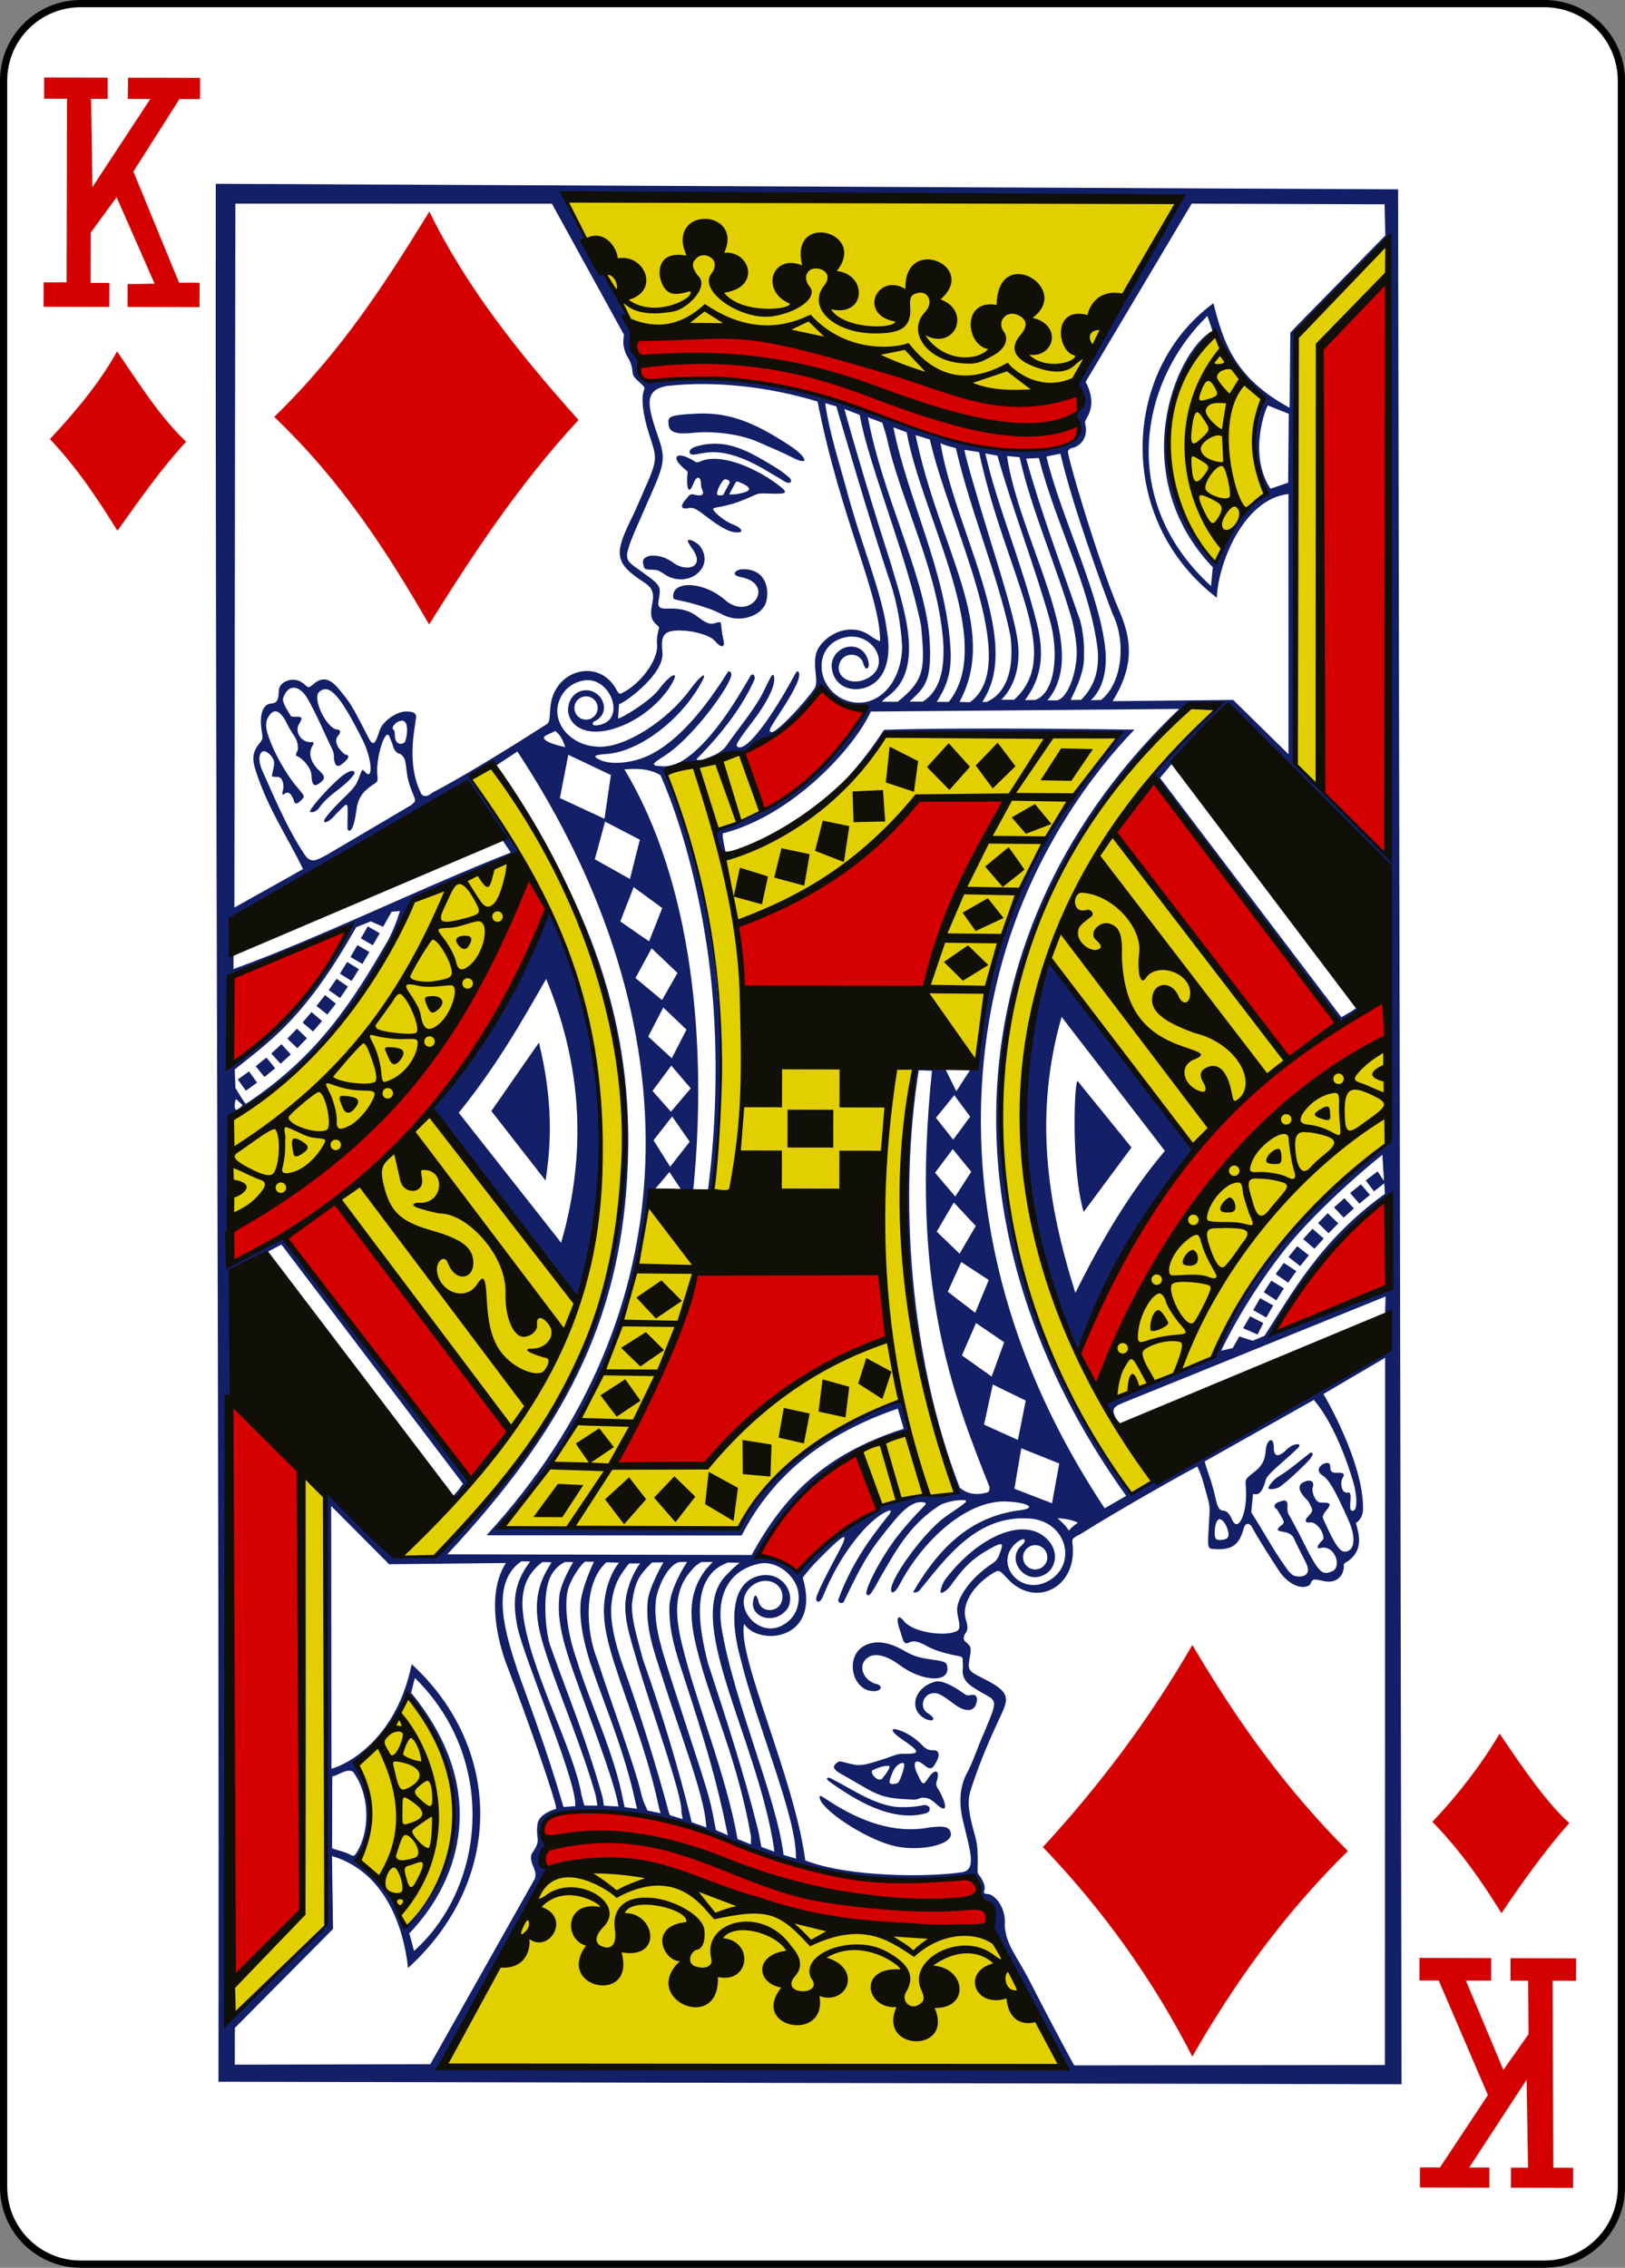 <?xml version="1.0" encoding="utf-8"?>
<!-- Generator: Adobe Illustrator 15.0.2, SVG Export Plug-In . SVG Version: 6.00 Build 0)  -->
<svg version="1.2" baseProfile="tiny"
	 id="svg4423" xmlns:inkscape="http://www.inkscape.org/namespaces/inkscape" sodipodi:docname="KD.svg" inkscape:version="0.48.2 r9819" xmlns:sodipodi="http://sodipodi.sourceforge.net/DTD/sodipodi-0.dtd" xmlns:rdf="http://www.w3.org/1999/02/22-rdf-syntax-ns#" xmlns:svg="http://www.w3.org/2000/svg" xmlns:cc="http://creativecommons.org/ns#" xmlns:dc="http://purl.org/dc/elements/1.1/"
	 xmlns="http://www.w3.org/2000/svg" xmlns:xlink="http://www.w3.org/1999/xlink" x="0px" y="0px" width="224.226px"
	 height="312.809px" viewBox="259.935 369.777 224.226 312.809" overflow="inherit" xml:space="preserve">
<rect x="259.935" y="369.777" width="224.226" height="312.809" fill="#808080" stroke="none"/>
<title  id="title3002">Vectorized Playing Cards 1.0</title>
<sodipodi:namedview  bordercolor="#666666" pagecolor="#ffffff" borderopacity="1.0" id="base" inkscape:cx="401.63305" inkscape:pageopacity="0.0" inkscape:pageshadow="2" inkscape:zoom="1" inkscape:cy="499.15265" inkscape:document-units="px" inkscape:current-layer="CropMarks" showgrid="false" inkscape:snap-global="true" inkscape:snap-bbox="true" inkscape:snap-page="true" inkscape:window-width="747" inkscape:window-height="925" inkscape:window-x="963" inkscape:window-y="145" inkscape:window-maximized="0">
	</sodipodi:namedview>
<g id="layer1" inkscape:groupmode="layer" inkscape:label="KD">
	<g id="g3850" transform="translate(-735.7,486.833)">
		<g id="g3731" transform="translate(-6377.938,2318.442)">
			<path id="rect6969-0" fill="#FFFFFF" stroke="#000000" stroke-width="0.997" d="M7384.701-2435h201.969
				c5.871,0,10.631,4.759,10.631,10.63v290.551c0,5.871-4.76,10.631-10.631,10.631h-201.969c-5.871,0-10.63-4.76-10.63-10.631
				v-290.551C7374.071-2430.241,7378.83-2435,7384.701-2435z"/>
		</g>
		<g id="g4012" transform="matrix(0.154,0.002,-0.002,0.154,1083.63,-88.787)">
			<g id="g3023">
				<g id="g2993" transform="matrix(1,0.007,-0.007,1,-2088.726,-72.36)">
					
						<path id="path3995" sodipodi:nodetypes="cccccccccccccsccccccccccccccccccsccccccccccccccsccccccsccccccscccscccsccscccccccccsccccccccccccccccsccscsscccccsccccccscccccscssscscscscccsccccsscssccsccccscssccccccsccccccccccccccccccsssscccccccccccccccccccccscccscscssscscscccccscccsccscccccscccscsscscsccccccscscsscssssssscccccccccsccccscsccscscccssccssccsccssscccscccscccscccsccccccccccccccscccccscccsccccscccccccsccsccccccsccccccccccccccccccccccccccccsccccccsscssccccccccccccccccccccccccccccccccccccccscccccccccsccccccccccscccccccccccccscccccccccccccccccccccccccccccccccccccccccccccccccccccccccccccccccccccccccccccccccccccccccccccccccccccccccccccccccccccccccccccccccccccccscccsccccccccccccccccccccccsccccccccccccccccccccccccccccccccccccccccccccccccccccccccccccccccccccccccccsccsccccccsccccscccccsccccccccccccccscccccccsccccccccccccccccccsccccccccccccccsccsccccccccccccccccscccccccscccscccccccccccccccscccccccsscccscccssccccccccccsccccccccccccccccccccssssccccccccccccccccccscccccsccccccccccscccccccccsccccscccccscccccccscccccccccccccccsccccccsccccccccccssccccscccccccccccccccccccsccccccccccccccccscccccscccccccccccccsccsccccccscccccccccccccccccccccccccccccccssccccscccccscccccccccscccs" inkscape:connector-curvature="0" fill="#131F67" d="
						M1710.814,46.368c9.59,512.19,26.149,1141.548,36.371,1699.401l1059.761-18.957L2769.943,30.145L1710.814,46.368z
						 M2024.271,51.712c182.924,1.735,366.801-6.879,551.022-8.695c0,0-64.862,117.75-84.494,154.797
						c-4.308,8.145-4.65,13.861-2.201,17.163c3.796,5.112,3.647,13.873-0.411,19.016c-1.745,2.2-2.529,3.617-2.632,4.922
						c-0.116,1.298,1.072,2.694,2.049,5.023c3.472,11.118-4.837,19.005-13.624,22.746c-5.899,2.513-19.083,4.333-28.839,4.044
						c-61.18-1.823-181.973-51.366-231.443-54.521c-34.444-8.966-78.674-4.84-115.144-2.122c-6.89,0.532-5.966-15.558-5.966-15.558
						C2085.9,145.565,2047.497,100.025,2024.271,51.712L2024.271,51.712z M2585.299,46.654l172.783-2.86l1.276,27.883
						l-71.395,75.807c-6.717,7.087-12.014,12.96-12.014,12.96l0.745,67.25c-50.031-25.758-60.467-57.406-70.137-92.248
						c-81.771,62.585-83.292,196.416,8.372,263.68c0.205-29.927,21.963-89.106,62.281-94.181l4.681,232.988l-50.543-47.647
						l-107.984,3.31c17.292-29.203,17.291-52.158,5.295-79.042c-20.201-43.908-51.948-144.384-49.641-144.083
						c0,0,0.821-2.19,3.252-2.777c8.929-2.156,14.465-10.898,11.728-21.245c-0.539-3.335-0.513-2.546,1.687-6.935
						c8.522-15.15-2.234-31.243-2.234-31.243L2585.299,46.654z M2012.257,58.172l66.902,116.056c0,0-0.752,5.395-0.349,8.543
						c0.586,4.53,2.174,8.542,4.847,12.726c1.769,2.77,3.107,6.572,3.555,10.099c0.741,5.804,0.747,5.804,9.392,13.335
						c1.817,1.58,2.176,2.567,1.548,4.254c-2.694,7.168-0.787,21.697,5.095,38.977c7.424,21.83,9.233,21.508-3.354,51.102
						c-2.623,6.18-5.785,14.419-9.204,22.01c-15.597,33.518-17.935,42.57,10.148,59.799c7.908,4.85,10.272,9.133,8.494,19.099
						c-1.398,7.847-1.62,12.846,2.213,17.186c2.484,2.814,4.698,3.243,4.124,5.46c-0.385,1.505-2.084,8.036-1.387,13.493
						c1.897,14.7-14.731,36.69-30.123,44.568c-3.065,2.255-3.998-0.417-5.809-3.458c-16.579-27.885-56.412-15.761-58.48,17.878
						c-0.545,8.894-0.199,12.739-2.46,14.669c-0.76,0.652-3.088,2.021-3.088,2.021s-59.221,40.023-96.974,60.722
						c-2.461,1.353-4.655,3.541-6.4,3.926c-2.016,0.44-3.527,0.106-4.801-1.136c-14.537-26.504-7.301-58.237-6.291-69.459
						c-0.374-3.965-3.781-4.625-8.896-4.592c-8.662,0.052-20.973,9.052-23.541,17.293c-2.184,7.001-3.584,11.534-5.671,11.539
						c-2.106,0.006-3.179-2.783-8.572-12.729c-11.223-20.688-12.951-23.301-23.311-35.247c-8.269-9.529-15.194-10.69-23.004-3.344
						c-5.427,5.104-5.321,0.745-10.062-1.7c-8.202-5.376-20.299-0.217-20.462,7.551c-0.138,6.516-0.108,11.416-6.697,11.962
						c-7.34,0.61-10.359,10.155-8.053,23.646c1.216,7.099,1.448,8.239-0.684,10.888c-6.955,8.634-7.777,14.536-3.658,26.351
						c11.74,33.68,28.287,56.197,44.005,86.734c0,0-38.162,22.559-60.819,35.675l-11.719-630.3L2012.257,58.172z M2761.943,78.448
						l10.574,547.521l-84.171-79.866c0,0-3.47-104.896-4.139-147.795c-0.682-42.899-0.806-85.802-1.124-93.776
						s-0.31-41.932-0.672-76.78c-0.745-73.017-7.261-63.878,6.058-78.12L2761.943,78.448z M2601.411,146.951l4.797,13.131
						c-34.316,20.493-74.78,131.931,4.522,211.832l-1.272,16.773C2526.542,316.097,2539.763,209.661,2601.411,146.951z
						 M2607.628,162.467c12.331,24.349,26.255,45.85,44.949,58.837c-9.519,23.906-13.33,50.159,4.133,85.161
						c-11.707,6.688-27.813,24.185-44.171,59.727C2549.986,305.199,2562.078,214.958,2607.628,162.467z M2151.298,216.935
						c34.08-0.544,69.724,4.385,102.469,13.627c22.391,103.525,59.719,172.728,60.286,213.409c0,0-2.854-0.43-8.999-4.685
						c-15.032-10.459-34.422-4.135-44.612,9.697c-9.668,13.102,0.609,30.917-4.324,38.548
						c-9.348,14.235-33.587,40.677-37.736,39.891c-3.02-0.573-2.556-1.896,7.739-18.329c10.726-17.111,18.914-32.59,15.206-36.274
						c-1.571-1.56-2.333,1.812-10.305,16.25c-18.727,33.883-35.34,54.923-42.12,52.343c-3.17-1.202-1.588-4.013,12.377-23.16
						c15.775-21.62,20.021-35.044,18.311-40.92c-1.313-4.517-3.68,2.86-10.156,16.089c-6.898,13.995-19.534,29.686-29.715,44.719
						c-3.211,5.432-7.404,8.617-12.804,11.166c-4.002,1.816-10.375,4.787-14.113,4.372c-1.92-0.212-0.619-1.361,1.959-3.974
						c20.228-21.579,37.523-45.546,47.179-68.437c1.496-3.005-0.804-7.207-3.29-4.033c-14.939,27.398-35.804,61.615-58.841,76.952
						c-4.944,3.293-12.418,6.138-19.218,5.689c-11.473-0.126-7.466-2.752,2.865-9.649c22.106-14.757,52.75-56.609,57.562-71.308
						c1.134-3.473-0.235-5.422-2.437-5.143c-17.876,29.751-41.611,62.565-69.629,76.611c-15.093,7.576-34.266,9.35-43.792,4.902
						c-6.982-3.26-5.264-4.46,6.999-5.467c29.489-3.436,63.616-31.779,80.242-61.426c9.746-16.423,2.769-12.569-8.415,3.304
						c-19.087,27.092-57.479,53.423-81.594,51.826c-24.382-1.018-38.736-19.64-35.893-35.872
						c1.724-9.825,8.495-19.923,22.067-23.021c23.24-5.311,39.165,31.375,17.934,38.718c-7.228,2.505-10.022,0.752-7.444-2.208
						c15.713-7.214,8.341-26.118-5.057-27.823c-8.423-1.078-18.064,4.758-18.252,17.794c0.418,9.705,8.582,19.059,24.624,19.004
						c19.02-0.064,47.952-14.271,65.214-39.781c12.221-19.483,0.767-12.774-8.374,0.243c-8.062,11.487-34.478,27.818-36.523,27.273
						l0.68-13.076c0.444,2.25,40.644-26.327,37.895-47.02c-1.795-15.025,0.323-19.666,15.998-19.753
						c11.71-0.067,26.676,3.779,31.101,9.075c4.557,5.238,9.587,6.831,7.209-2.094c-3.847-14.483,0.415-16.961-7.962-14.05
						c-5.782,2.006-11.029-2.575-16.937-6.613c-6.49-4.438-14.641-6.242-24.32-5.724c-7.227,0.387-10.503,0.008-9.466-6.833
						c0.73-4.831,1.576-9.222,0.123-12.352c-2.354-5.087-11.506-10.231-21.873-17.585c-12.244-8.688-10.016-9.252,14.691-69.052
						c10.37-25.104,10.324-30.219,3.52-48.506c-10.76-28.892-12.571-40.501,6.549-44.905
						C2128.741,217.927,2139.938,217.116,2151.298,216.935z M2260.607,231.851l10.025,2.669
						c0.076,0.005,32.99,105.702,51.681,157.263c5.703,15.733,10.215,37.046,11.606,57.117c-0.005,27.672-15.218,47.796-34.182,50.3
						c-13.413,1.773-28.125-4.942-35.065-19.787c-5.89-14.137-1.938-30.995,14.18-37.072c27.916-10.522,49.132,24.97,21.777,36.494
						c-14.148,5.966-27.87-4.086-21.659-16.179c4.353-8.481,17.024-7.787,20.174,0.833c2.603,9.186,6.559,4.76,4.717-1.462
						c-5.573-19.827-31.08-14.678-32.817,3.703c0.401,22.739,25.39,27.641,40.02,14.609c11.325-10.406,12.213-28.867,9.048-44.823
						c-4.531-33.169-24.104-75.943-38.324-124.901C2274.68,286.168,2264.504,257.051,2260.607,231.851z M2657.226,226.04
						l18.842,7.072l0.659,61.686l-15.783,5.749C2639.611,269.18,2656.14,226.085,2657.226,226.04z M2277.943,236.73l13.811,5.043
						c8.291,43.404,45.173,126.001,58.76,187.896c4.148,37.273,4.898,48.219-20.037,68.552l-0.005-0.284l-13.68,0.241
						c0,0-0.065-0.833,5.836-5.415c32.688-25.352,11.951-79.583-1.294-121.306C2298.356,304.847,2277.676,236.653,2277.943,236.73
						L2277.943,236.73z M2149.829,243.336c-1.738,0.056-3.5,0.156-5.281,0.283c-20.664,1.478-24.042,2.859-24.026,7.361
						c0.023,8.479,3.56,12.179,22.766,9.76c16.619-2.095,40.788,0.064,57.54,6.92c19.102,7.826,23.637,9.669,30.513,13.057
						c17.261,8.504,14.123-0.205-1.519-10.097C2197.867,250.405,2175.887,242.566,2149.829,243.336z M2299.136,243.704l12.957,4.678
						c0,0,3.578,9.972,4.906,15.697c13.51,55.358,48.686,117.257,53.816,182.204c1.274,21.288-2.03,41.214-17.474,51.098
						l-11.783,0.208c12.371-12.751,20.702-16.515,16.419-59.99C2351.415,381.784,2313.302,312.576,2299.136,243.704z
						 M2322.142,252.328l11.949,4.165c14.992,74.814,84.763,185.761,42.567,240.628l-10.785,0.19
						c9.356-15.184,13.094-28.44,11.295-48.675C2371.767,380.515,2335.818,314.942,2322.142,252.328z M2342.164,258.886
						l12.851,3.675c18.688,75.741,87.554,199.174,40.637,234.478l-9.373-0.087C2420.902,429.381,2365.391,361.075,2342.164,258.886z
						 M2364.566,265.586c3.958,2.112,9.59,3.056,13.885,4.219c14.467,57.263,40.043,113.375,52.177,166.733
						c4.272,29.253-1.763,51.321-20.049,59.984l-3.932,0.069c16.097-25.243,12.418-56.669,2.993-90.536
						C2396.973,360.518,2373.037,310.593,2364.566,265.586z M2163.24,270.138c-5.937,0.048-12.135,1.055-18.666,3.263
						c-6.681,2.667-5.76,7.949,0.467,6.745c2.105-0.41,5.842-1.14,8.312-1.614c15.282-2.945,34.275,2.247,57.41,15.706
						c5.591,3.253,11.659,6.371,13.165,7.457c4.265,3.061,8.753,2.969,7.14-1.005c-0.641-1.588-9.587-8.272-17.471-12.503
						C2196.723,278.394,2181.051,269.989,2163.24,270.138z M2386.379,271.202l12.918,1.739
						c26.175,110.85,80.547,179.056,35.812,221.151l-11.379,0.201c12.217-12.926,17.492-32.919,12.955-56.362
						c-4.634-23.928-17.722-61.809-28.592-95.131c-12.621-38.635-22.796-71.306-21.701-71.597H2386.379z M2404.906,273.999
						l10.947,1.837c13.568,45.011,36.252,100.7,50.125,147.173c8.548,28.577,5.936,64.009-11.877,70.843l-9.213,0.321
						c14.863-20.599,16.664-41.82,9.227-69.082C2438.847,369.131,2416.387,320.451,2404.906,273.999z M2472.206,272.874
						c11.853,46.698,39.551,117.772,49.495,142.302c13.088,25.006,9.955,62.42-8.787,77.542l-8.999,0.348
						c10.693-10.357,14.121-27.541,12.076-45.255c-5.778-50.056-42.494-118.972-56.294-172.156L2472.206,272.874z M2424.417,275.937
						l11.258,0.832c12.131,48.85,34.882,96.14,49.972,144.95c2.851,11.029,5.403,24.516,4.643,34.489
						c-1.579,20.908-9.936,37.522-17.521,37.656l-7.75,0.137c15.497-19.136,14.271-44.833,7.007-72.35
						C2460.016,376.168,2431.963,321.573,2424.417,275.937z M2131.555,281.353c-4.684,0.108-4.69,4.402,2.91,10.825
						c4.654,3.933,4.276,2.599,4.062,5.151c-0.921,10.88,0.961,20.794,5.233,9.532c1.136-3.005,2.827-6.405,4.58-6.019
						c3.318,0.96,1.75,7.058,3.397,10.096c2.788,5.364-0.052,6.742-6.63,5.182c-4.731-1.124-4.951,1.434-7.821,4.735
						c-5.02,5.773-4.126,9.153,3.719,7.244c1.297-0.314,2.404,0.04,3.413,0.256c2.469,0.519,4.741,2.041,10.679,6.4
						c7.624,5.614,18.417,13.074,25.347,14.122c11.102,1.676,8.537-3.584-0.59-6.901c-7.822-2.834-17.608-10.932-17.616-13.221
						c-0.006-1.758,2.453-0.758,16.387-4.848c6.046-1.776,14.52-5.663,18.094-7.383c5.894-2.842,6.172-2.828,15.482-2.714
						c15.856,0.194,18.268-0.392,7.009-8.439c-22.748-16.261-52.897-26.573-68.661-19.384c-4.786,2.184-4.695,0.892-8.207-1.044
						C2137.746,282.413,2134.014,281.297,2131.555,281.353z M2452.97,277.179c16.622,59.678,47.673,112.867,55.997,169.606
						c1.943,16.236-0.494,32.176-13.78,46.152l-9.113,0.319c-1.339,0.049,12.348-21.964,10.818-40.573
						c0.191-9.944-1.097-20.583-4.115-31.058c-18.58-50.247-36.798-95.765-51.176-143.708L2452.97,277.179z M2172.267,301.824
						c0.088-0.008,0.17-0.016,0.253-0.004c4.253,0.595,4.429,2.281,3.235,4.509c-1.775,3.307-4.895,9.647-4.895,9.647
						s-4.29,0.923-5.188-0.155C2164.077,313.597,2169.554,302.207,2172.267,301.824z M2183.079,303.574
						c0.474-0.015,1.06,0.215,1.983,0.56c4.099,1.534,11.231,4.715,8.223,7.323c-3.569,3.092-17.572,4.698-16.912,3.422l4.538-8.737
						C2181.871,304.285,2182.295,303.601,2183.079,303.574z M2141.043,356.732c-0.36,0.025-0.668,0.119-0.9,0.262
						c-0.807,0.501,1.096,3.731,3.848,7.375c12.705,16.52-4.383,21.792-16.71,13.043c-11.708-8.773-29.526-7.617-26.787,1.756
						c0.969,3.303,0.112,4.937,6.556,4.918c5.735-0.019,7.22,0.277,12.447,3.714c19.987,13.16,45.194-5.37,32.386-24.544
						C2149.46,359.637,2143.582,356.542,2141.043,356.732L2141.043,356.732z M2190.25,382.023
						c-7.175,0.127-11.607,5.555-2.595,6.996c32.183,5.199,11.258,38.842-11.675,22.104c-20.718-18.049-47.987-17.441-48.085-4.375
						c0.007,3.288,0.161,3.399,5.013,4.224c11.404,1.949,28.468,6.82,35.025,9.98c3.859,1.861,7.904,3.585,9.009,3.844
						c13.672,4.697,30.987-2.027,34.237-13.536C2214.147,400.73,2211.262,381.653,2190.25,382.023L2190.25,382.023z
						 M1789.671,496.169c4.296-0.025,8.93,3.656,12.286,9.098c7.756,12.579,17.29,33.791,23.339,45.471
						c1.525,2.945,1.629,5.593,1.559,7.004c0.583,6.901,2.943,9.465,6.991,6.282c3.973-3.125,9.477-8.344,2.901-9.05
						c-6.687-4.852-10.489-12.089-6.484-16.605c2.951-3.328,1.738-5.431-0.692-5.521c-9.245,0.024-23.508-27.231-17.12-33.269
						c8.624-8.145,18.489,1.583,39.845,42.151c9.409,17.913,10.182,37.685,2.215,28.024c-2.692-2.418-2.132-1.151-5.105,6.686
						c-2.229,5.895-4.096,8.704-12.852,17.414c-10.654,10.615-17.077,18.968-17.288,20.781c-0.404,3.459,5.861,0.13,10.366-5.963
						c10.12-10.246,10.458-12.933,10.599,0.401c0.131,12.069-0.45,14.28,1.723,14.16c3.38-0.186,5.026-9.757,6.403-21.303
						c1.707-10.401,7.001-15.73,15.869-21.654c2.437-1.63,2.456-2.724,1.907-7.287c-1.915-14.624,5.928-42.086,9.841-35.402
						c0.564,1.514,2.277,5.038,3.199,7.513c0.776,3.837,3.28,8.15,6.99,8.375c4.669,3.364,4.683,5.229,6.505,17.825
						c0.591,4.113,2.527,10.263,3.862,13.527c2.491,6.077,4.685,9.624,3.39,11.474c-0.825,0.913-2.578,2.638-2.578,2.638
						l-74.326,45.854c0,0-5.84,3.36-7.958,4.295c-5.904,2.792-9.558,0.87-12.564-3.528c-16.333-23.425-27.73-49.865-39.346-74.226
						c-6.971-14.459-0.57-24.215,8.311-12.617c3.45,4.511,1.779,7.456,0.256,16.31c-0.275,1.605,1.196,0.965,3.992,1.371
						c4.379-0.552,6.566,3.33,6.522,9.977c-2.604,9.569,1.139,4.362,2.942,3.856c3.475-0.011,4.279,2.062,6.296,5.985
						c1.312,5.554,3.736,3.893,7.253,0.15c2.905-3.093,2.919-3.017-3.178-10.036c-10.508-10.988-25.249-35.952-29.221-51.242
						c-1.096-4.217-0.782-7.612-0.051-9.876c4.474-10.569,10.959-10.722,18.291,3.8c1.245,2.47,3.683,6.448,5.405,8.846
						c2.791,3.884,4.535,7.23,4.551,13.483c-1.997,5.277-2.336,5.385-0.516,6.073c4.513,1.691,12.624,9.655,13.113,16.893
						c0.493,7.358,1.808,11.249,7.528,6.779c6.518-5.098,3.67-7.052-2.954-13.328c-6.971-8.002-7.506-15.037-3.56-20.969
						c0.629-1.978,0.338-2.529-2.164-2.244c-7.914,0.905-15.797-8.998-10.422-16.725c2.459-4.52,2.142-5.666-1.445-5.722
						c-1.866-0.037-4.941,0.378-6.477-0.449c-2.42-4.352-7.424-10.41-7.462-15.437
						C1782.346,499.106,1785.88,496.191,1789.671,496.169L1789.671,496.169z M2260.453,488.239
						c13.163,7.754,26.206,15.839,40.9,19.374c-32.831,61.67-86.779,95.353-132.188,108.94c1.693,7.792,2.931,15.561,10.576,20.226
						c-0.274-1.178-3.875-14.994-3.186-17.852c62.578-17.166,116.833-79.727,130.419-111.729l276.222-7.872
						c-201.336,200.074-204.624,476.724-33.431,705.546l-19.02,11.553c-132.173-190.596-134.138-376.45-97.71-501.576
						c25.828-88.713,73.769-156.986,110.424-196.162c0,0-149.818,0.583-224.326,4.642c-10.53,16.76-20.367,30.472-34.656,46.368
						c0,0,37.233-37.245,36.147-43.581c69.093-1.257,140.266-6.504,209.357-2.911c-79.046,98.056-117.085,198.518-122.332,292.482
						c-0.037,12.211-0.891,5.403-4.857,9.963l-12.395,20.005l-10.579-20.384c-6.981-2.115-20.584,1.742-26.411-0.248
						c-26.172,127.231,5.227,279.68,44.374,378.837c0,0-9.288,5.425-20.86,4.744c-12.68-2.584-15.716,0.96-26.625,3.378
						c-12.55,2.612-16.95,2.677-19.688,5.912c-1.511,1.797-4.274,4.312-7.417,6.1c-30.488,11.68-65.742,54.101-65.753,53.506
						l-34.043-14.55c30.042-61.666,66.177-84.309,129.912-112.562l-6.449-27.204c-67.949,26.683-110.925,57.946-144.198,117.809
						c-41.656,0.141-210.354,1.929-210.522,2.463c67.422-79.449,119.584-198.429,123.89-290.537
						c1.144-17.953-1.213-9.287,6.619-14.775l12.204-15.063l10.038,14.443c0,0,7.239,8.889,11.588,1.301
						c10.283-128.532-5.574-274.603-69.198-375.496c10.955-0.914,21.873-1.411,32.489,4.618
						c25.146,54.336,40.595,121.737,47.673,172.339c8.965,64.05,9.137,136.47,2.25,198.09l4.131,0.484
						c10.639-80.107,5.055-165.015-7.312-239.091c-6.361-38.651-25.712-98.926-38.773-126.683c-3.613-7.67-6.342-9.62-3.068-10.822
						c75.234-7.67,109.419-33.422,135.783-74.035L2260.453,488.239z M2051.662,498.672c5.765-0.102,10.519,4.487,10.621,10.252
						c0.102,5.765-4.487,10.519-10.252,10.621c-5.765,0.102-10.52-4.488-10.621-10.253
						C2041.307,503.527,2045.896,498.773,2051.662,498.672z M2618.045,493.987c-21.709,20.359-39.07,41.362-57.291,63.74
						c56.436,74.797,119.115,155.852,171.756,220.567c0,0,17.64-10.872,17.541-12.185c-0.05-0.695-1.502-4.159-1.805-3.376
						c-0.739,1.84-14.271,9.724-14.271,9.724l-166.717-210.968c0,0,8.638-10.732,11.31-14.105
						c12.595-4.389,47.048-48.642,48.796-47.775c27.973,20.658,112.797,108.822,145.357,135.735l4.796,248.804
						c-3.149,10.009-91.227,49.934-151.384,194.159c-31.208,18.219-65.959,28.343-98.168,44.277c0,0,8.498,12.851,12.606,16.345
						c-5.158-10.634-6.066-12.667,5.093-17.441l232.865-99.746l-0.089,19.313l-3.23,33.407
						c-63.127,40.497-116.72,57.934-203.529,118.856c-6.245,1.577-11.184,7.684-17.79,8.13
						c-230.272-326.562-91.194-578.123,37.402-705.547L2618.045,493.987z M1887.486,523.79c6.127-0.007,4.829,14.225,2.653,19.177
						c-4.464,3.633-9.033,0.558-9.049-6.088c-0.013-2.168-0.466-4.209-1.016-4.547
						C1876.641,530.222,1882.206,523.807,1887.486,523.79z M2024.712,530.246c5.227,3.822,7.229,9.004,9.223,14.185
						c-6.979-0.971-25.69-5.984-17.028-10.298L2024.712,530.246z M1991.136,549.309c166.195,241.943,163.54,502.071-13.638,702.352
						l228.554-4.375c28.078-57.925,75.931-93.764,137.564-116.415l5.717,17.934c-70.865,24.129-106.257,62.695-134.01,115.758
						l-272.577,4.811c102.733-114.536,149.033-210.571,154.315-339.461c5.023-122.761-28.15-234.208-125.288-367.291
						L1991.136,549.309z M2036.807,551.317l38.5,17.355l-4.966,39.281l-40.315-17.728L2036.807,551.317z M1968.167,563.531
						c209.597,305.215,125.878,523.989-33.925,707.648l-30.018,1.023l-71.133-63.788l8.253,395.071c0,0-67.061,68.061-74.761,76.215
						c-7.615,7.596-13.63-3.769-13.63-3.769l-9.058-523.765l2.669-20.573l-1.056-112.881l43.09-23.702l166.871,210.902
						c0,0-6.379,9.775-9.389,11.548c-1.959,1.147-0.478,3.031,1.175,2.787c4.566-0.675,17.381-15.521,14.59-17.824
						c-60.456-72.247-172.984-213.817-172.984-213.817l-45.384,24.704c0,0-0.329-93.72-1.789-129.672
						c1.608-8.515,8.01-6.351,12.226-10.219c52.148-34.827,88.588-76.864,110.821-117.41c1.635-3.026,11.469-21.228,12.446-22.877
						c3.469-5.898,12.029-24.292,16.988-36.027c2.774-6.562,5.707-14.499,6.854-15.468c31.558-10.89,64.607-26.15,96.247-39.893
						l-47.116-68.082L1968.167,563.531z M1843.134,569.678c-1.726,0.005-6.072,2.074-11.9,7.552
						c-10.767,10.118-24.896,26.682-24.885,29.786c2.952,1.01,5.52-0.723,7.821-3.135c8.912-13.67,22.963-19.198,31.048-31.179
						C1846.468,570.491,1845.093,569.612,1843.134,569.678z M1946.212,582.2c0,0,32.485,45.582,40.806,57.696
						c-82.873,34.522-169.438,79.707-246.295,109.304l-0.327-18.497l11.63-33.429L1946.212,582.2z M2070.917,610.504l31.5,15.575
						l-8.191,35.366l-31.805-17.062L2070.917,610.504z M2097.699,668.637l25.982,18.234l-11.193,30.076l-26.15-17.326
						L2097.699,668.637z M1888.774,694.235c0,0-3.707,13.914-10.132,26.434c-30.767,55.709-60.963,105.274-124.387,148.963
						c-2.481-2.125-9.689-14.234-9.689-14.234l-0.914-16.33c33.54-27.935,62.549-48.517,106.199-129.52l12.967-5.541l11.211,4.615
						l7.292-13.573L1888.774,694.235z M2022.287,691.999c-28.465,63.269-56.427,128.496-102.684,178.218l132.13,177.732
						C2091.918,920.1,2074.063,801.265,2022.287,691.999z M1860.274,708.549l-6,10.831l10.824,5.993l6-10.824L1860.274,708.549z
						 M1842.797,710.014c-22.442,52.647-56.798,93.452-102.312,123.172l-3.132-76.617L1842.797,710.014z M1851.29,725.464l-6,10.824
						l10.824,6l6-10.83L1851.29,725.464z M2114.879,723.063l23.64,21.646l-13.383,24.582L2100.95,750L2114.879,723.063z
						 M2471.202,727.619c-0.025,0.006-0.05,0.032-0.062,0.058c-38.608,127.707-24.204,248.785,33.706,353.365
						c26.303-68.922,48.063-115.113,100.472-188.923C2571.492,849.416,2474.503,726.189,2471.202,727.619z M1842.435,740.746
						l-6.319,10.646l10.646,6.313l6.313-10.646L1842.435,740.746z M2020.944,752.412c38.383,87.39,36.541,166.829,18.171,235.965
						l-94.041-114.575C1978.041,831.371,1999.72,791.372,2020.944,752.412z M1833.2,756.035l-6.789,10.339l10.342,6.824
						l6.785-10.376L1833.2,756.035z M1823.18,770.838l-7.451,9.914l9.882,7.452l7.451-9.914L1823.18,770.838z M2126.41,775.895
						l21.185,19.412l-12.696,25.885l-21.5-18.97L2126.41,775.895z M1811.419,786.266l-7.834,9.548l9.547,7.831l7.831-9.541
						L1811.419,786.266z M2483.358,777.189l94.913,118.101c-30.387,37.49-55.41,81.463-77.643,128.788
						C2473.343,943.518,2460.269,864.127,2483.358,777.189L2483.358,777.189z M1798.653,801.402l-8.405,9.09l9.087,8.402l8.405-9.09
						L1798.653,801.402z M2015.641,809.543l-41.378,62.144l49.779,61.284C2028.682,899.248,2029.169,860.17,2015.641,809.543
						L2015.641,809.543z M1785.055,815.611l-8.974,8.537l8.534,8.974l8.977-8.531L1785.055,815.611z M1771.865,827.814l-9.486,7.983
						l7.98,9.483l9.455-7.976L1771.865,827.814z M2134.635,827.76l17.794,20.06l-17.311,21.281l-16.891-18.331L2134.635,827.76z
						 M2356.36,827.502l11.842,0.227c-16.039,191.913,23.841,288.161,59.098,371.855c0,0-0.016,3.39-1.136,4.396
						c-5.466,1.994-16.556,4.238-25.621-3.456C2353.043,1084.543,2340.592,940.866,2356.36,827.502z M1756.493,840.562l-9.901,7.421
						l7.425,9.904l9.901-7.428L1756.493,840.562z M2498.808,834.271c-3.009,0.053-4.235,78.912,7.785,117.198l41.699-58.621
						L2498.808,834.271z M2388.614,849.216l14.625,18.934l-14.794,20.917l-15.846-19.282L2388.614,849.216z M1745.341,865.793
						c0.715-0.126,1.927,1.851,4.249,3.39c2.173,2.194,1.863,2.035-0.493,3.98c-3.683,3.043-4.805,2.583-4.817-2.071
						C1744.532,867.255,1744.786,865.891,1745.341,865.793z M2136.286,873.298l16.177,22.311l-17.07,22.775l-15.355-23.392
						L2136.286,873.298z M2388.213,897.481l16.983,19.961l-13.882,22.466l-18.53-20.895L2388.213,897.481z M2773.167,894.974
						l1.878,23.313l-5.891-8.433l-10.427,8.278l7.556,9.655l9.09-7.356l0.723,9.397c-57.791,43.337-82.181,92.382-105.294,129.251
						l-10.478,4.662l-12.104-3.605l-5.683,10.509l-10.186,2.583c-0.305-0.058,19.731-45.03,54.558-91.06
						C2717.932,941.175,2772.997,894.598,2773.167,894.974L2773.167,894.974z M2780.602,931.38l1.958,82.98l-104.045,42.319
						C2704.878,1009.863,2736.182,966.298,2780.602,931.38z M2754.391,921.738l-9.419,8.02l8.41,9.324l9.395-8.02L2754.391,921.738z
						 M2739.895,934.501l-9.071,8.38l8.759,9.002l9.071-8.444L2739.895,934.501z M2390.119,945.266l20.12,20.677l-14.025,25.099
						l-20.905-19.348L2390.119,945.266z M2725.264,948.203l-8.504,8.99l9.63,8.923l8.492-8.99L2725.264,948.203z M2711.881,962.402
						l-8.144,9.338l10.218,8.533l8.145-9.325L2711.881,962.402z M2698.478,978.295l-7.554,9.834l10.611,7.907l7.553-9.859
						L2698.478,978.295z M2397.85,998.487l24.962,15.596l-11.543,29.583l-24.985-18.352L2397.85,998.487z M2686.808,993.513
						l-7.08,10.179l11.298,7.427l7.15-10.522L2686.808,993.513z M2675.924,1009.577l-6.53,10.523l11.405,7.046l6.499-10.865
						L2675.924,1009.577z M2666.239,1025.468l-5.993,10.831l11.799,6.444l5.992-10.944L2666.239,1025.468z M2657.524,1041.873
						l-5.993,10.83l13.032,5.36l4.94-10.306L2657.524,1041.873z M2412.177,1052.831l25.588,16.685l-10.646,30.97l-27.01-18.405
						L2412.177,1052.831z M2779.257,1076.641l12.429,633.253l-278.293,5.885c0,0-13.414-22.68-41.581-75.097
						c-11.926-22.187-21.841-31.535-23.153-49.256c0.865-10.436-4.16-22.16-12.778-26.776c-2.898-1.555-7.668,0.464-6.141-4.015
						c1.684-4.937-3.861-12.402-5.369-13.969c-1.732-2.815-0.695-3.529-1.058-14.083c-0.357-10.2-0.976-14.464-3.299-22.137
						c-5.881-19.372-7.28-29.086-4.284-39.244c7.766-25.76,15.978-45.558,26.645-69.636c6.202-14.084,5.119-19.529-14.834-29.332
						c-14.939-7.337-16.897-7.227-15.234-18.36c0.78-5.212,1.544-8.513,0.399-11.01c-0.684-1.518-3.188-3.624-4.65-4.825
						c-1.951-1.61-1.442-5.033,0.498-7.597c1.891-2.525,1.84-6.078-0.186-11.973c-4.266-12.395,4.596-29.081,21.69-40.79
						c7.56-5.179,7.363-4.139,15.489,4.103c23.733,24.053,58.078,8.068,57.532-26.436c-0.164-10.747-3.819-10.038,6.269-15.3
						c34.09-22.544,104.137-63.681,103.688-62.586c4.78,9.312,6.452,17.301,9.551,27.364c2.669,8.629,2.352,9.305,1.714,26.199
						c-0.578,15.262-0.983,18.823,2.625,19.734c20.458,1.89,24.996-5.411,28.683-18.667c1.579-5.845,4.861-4.727,6.927-2.31
						c8.013,14.01,18.108,28.541,24.747,38.478c8.293,12.69,21.997,18.835,29.008,12.654c1.404-5.02,2.64-5.194,11.69-3.305
						c10.98,2.297,17.105-3.944,18.013-12.004c0.36-3.219-1.976-3.051,3.821-6.328c14.337-11.003,8.541-25.584,6.21-34.396
						c0.198,0.464,6.143-3.763,6.136-12.047c-0.076-42.986-38.402-104.216-37.539-102.625L2779.257,1076.641z M2428.307,1107.585
						l29.811,13.765l-6.343,35.422l-30.609-13.118L2428.307,1107.585z M2716.154,1115.633
						c17.366,19.436,30.261,52.128,36.986,73.458c3.324,10.615,3.918,22.796,1.154,24.54c-2.739,1.73-4.061-0.042-3.642-6.436
						c0.336-5.318,0.415-9.442-1.86-9.339c-6.569,1.823-7.011-8.185-6.37-10.549c0.427-1.576,1.217-2.703,1.556-3.556
						c1.562-3.91-2.676-3.304-7.09-3.29c-3.893,0.17-4.946-2.189-4.821-5.884c-0.186-4.094-5.596-3.19-8.625-0.025
						c-2.77,2.882-2.116,6.222,1.743,8.493c5.546,3.266,10.889,11.443,24.173,39.702c7.714,16.418,5.721,28.19-3.131,28.22
						c-6.135-0.069-13.575-16.758-19.571-29.033c-1.548-3.173,2.131-6.816,3.415-8.559c3.31-4.523,2.767-5.917-2.267-5.904
						c-4.717,0.02-6.707,0.472-9.654-5.293c-1.114-2.168-1.944-5.505-1.602-7.636c2.314-6.453-2.707-7.92-7.506-5.369
						c-6.062,2.662-5.915,8.097,3.547,16.846c6.167,9.73,4.587,9.075-0.973,15.801c-1.147,2.36-0.401,3.788,2.103,3.782
						c7.155-2.327,15.235,10.506,13.164,14.982c-2.166,1.961-8.074,8.983-2.27,7.552c11.802-3.434,19.328,13.798,12.453,19.813
						c-10.338,5.406-12.833,3.818-29.442-27.961c-5.157-9.862-11.339-20.452-12.104-21.539c-0.752-1.074-1.133-4.014-1.137-6.379
						c0.593-5.815-1.908-7.086-6.899-4.697c-3.764,0.977-7.123,4.147-2.279,7.009c5.758,9.561,7.771,11.068,4.742,13.575
						c-6.906,5.699-3.875,5.418,3.991,6.835c3.851,1.083,5.846,3.033,6.937,5.379c4.206,9.019,11.614,21.725,12.368,24.317
						c2.495,6.634-1.739,9.693-7.61,9.518c-6.142,0.248-9.034-4.545-12.091-8.639c-11.438-15.316-19.75-30.535-31.452-47.946
						l1.251-16.501c0,0,2.995,0.592,4.65-0.234c3.247-1.638,5.103-6.818,6.854-13.691c2.891-5.995,20.328-19.835,26.963-27.224
						c1.225-0.844,2.25-2.215,2.248-3.037c-0.085-2.667-7.677-0.75-12.595,5.091c-7.255,6.679-10.443,4.484-10.35-3.877
						c-0.903-10.317-7.121-5.022-7.259,5.06c-0.668,7.992-3.352,12.883-8.848,17.444c-10.371,8.606-8.651,6.438-7.964,18.112
						c1.22,20.365-6.349,37.256-11.69,26.246c-1.903-3.912-4.119-8.363-8.711-8.471c-3.265-0.094-4.926-3.252-6.861-11.109
						c-2.88-12.697-6.754-20.85-10.35-32.535L2716.154,1115.633z M2454.94,1164.153l34.287,12.965l-5.743,35.728l-33.972-12.301
						L2454.94,1164.153z M2714.673,1162.857c-0.228,0.017-0.492,0.072-0.781,0.203c-9.468,7.414-18.174,15.712-28.52,22.13
						c-3.878,2.383-8.35,8.456-8.359,10.05c0.002,1.568,4.692,1.448,9.208-0.63c4.303-1.96,28.598-25.596,28.586-27.721
						C2716.481,1164.975,2716.265,1162.728,2714.673,1162.857L2714.673,1162.857z M2402.699,1211.616
						c8.053-0.155,3.405,2.317-13.954,14.815c-16.947,12.2-44.553,50.324-47.593,64.353c-1.38,6.36,2.649,6.782,7.034-2.009
						c20.117-40.396,58.867-77.667,94.966-76.685c17.689,0.484,27.318,5.082,12.728,7.439
						c-40.004,5.626-69.577,29.026-95.007,75.054c0.005,1.024,2.407,0.931,5.119-0.862c23.491-29.781,49.848-69.135,97.429-66.826
						c34.312,1.456,44.766,42.045,16.565,56.467c-24.592,12.562-47.997-16.568-27.749-34.454c6.575-5.807,10.791-3.39,4.484,2.539
						c-13.535,12.734,3.723,34.663,20.339,25.934c10.127-4.453,14.004-19.129,4.82-29.995c-20.434-24.174-63.192-4.765-92.52,35.387
						c-3.075,4.215-5.633,13.328-2.995,12.295c4.619-1.991,7.374-5.695,10.044-9.865c10.447-15.044,18.558-22.649,32.931-30.896
						c11.093-6.368,11.809-5.217,7.812,5.553c-1.678,4.545-3.067,6.062-7.379,8.945c-18.062,12.801-29.12,29.728-29.387,40.394
						c-0.191,7.794,5.69,17.846-0.456,20.041c-10.381,5.141-39.013,1.612-46.899-8.101c-5.663-6.995-7.74-2.848-3.377,8.584
						c2.878,7.562,2.84,11.851,6.973,11.006c5.198-2.874,8.813-2.28,19.088,3.103c4.953,2.594,13.696,4.944,19.015,6.076
						c9.699,2.055,11.705,1.071,11.563,5.26c-0.041,1.278,0.466,4.886,0.228,7.154c-1.345,12.62,9.237,16.72,23.72,24.736
						c8.455,4.695,5.243,9.734-4.031,33.864c-4.841,10.924-8.895,25.59-14.92,36.699c-5.585,12.48-5.839,26.017-1.824,41.388
						c7.459,28.514,12.71,42.978,0.365,45.788c-31.8,5.38-102.251,6.433-140.969-7.68c-11.139-73.636-65.193-182.243-59.004-210.668
						c13.693,19.867,69.535,13.557,51.693-42.356c0,0,4.462-6.946,13.405-16.336c23.058-24.234,28.779-28.268,17.998-7.096
						c-8.288,16.271-18.84,37.502-19.021,41.59c-0.132,3.253,2.409,3.954,4.336,1.327c1.433-1.948,3.095-6.656,4.549-10.236
						c13.405-33.005,36.804-62.961,53.166-70.357c4.216-1.908,4.035,0.043,1.166,3.698c-18.981,24.478-33.392,47.054-43.41,76.37
						c-0.415,3.017,3.868,4.194,5.17,1.313c17.533-38.453,22.817-47.197,44.695-74.457c8.601-10.712,16.687-16.179,23.233-15.726
						c5.66,0.406,3.995,1.359-1.128,7.026c-3.92,4.331-9.707,10.352-19.041,22.531c-16.454,21.474-32.775,56.225-26.586,54.32
						c1.125,2.851,6.274-6.409,10.608-15.224c11.937-20.863,24.528-48.39,53.417-66.846
						C2390.171,1213.354,2396.809,1211.783,2402.699,1211.616L2402.699,1211.616z M1837.845,1228.25l52.94,51.07l104.616-3.187
						c-16.784,27.12-6.834,68.515,3.102,92.647c19.489,47.284,48.198,125.429,46.214,126.602c0,0-15.147,4.188-16.355,13.859
						c-1.783,14.335,4.4,13.164-4.318,26.23c-1.959,2.943-0.566,8.408,1.66,12.732c1.479,3.161,2.916,7.954,0.334,11.743
						l-89.388,166.291l-175.148,3.939l-0.581-32.935l86.137-90.353l-2.215-65.308c48.086,13.366,65.386,62.435,70.134,98.926
						c85.017-80.38,80.785-199.06-2.178-272.099c-14.528,79.009-71.247,96.363-70.029,94.786L1837.845,1228.25z M2488.751,1226.108
						c5.608,0.306,13.172,1.07,18.354,3.736c-3.44,2.135-5.862,4.656-8.131,7.239
						C2496.092,1232.15,2492.265,1229.511,2488.751,1226.108L2488.751,1226.108z M2633.802,1224.104
						c4.665-0.095,10.62,13.433,7.389,16.69c-1.814,1.828-7.808,2.617-9.98,1.302
						C2628.431,1240.096,2629.554,1224.192,2633.802,1224.104z M2469.178,1250.672c6.005-0.106,10.959,4.676,11.065,10.681
						s-4.676,10.959-10.681,11.065s-10.959-4.676-11.065-10.681S2463.172,1250.778,2469.178,1250.672z M2009.249,1274.295
						l7.842,0.039c-13.918,19.317-15.551,35.762-10.074,59.441c6.155,26.652,51.283,126.449,54.572,154.088
						c0.149,1.249,0.331,4.775,0.331,4.775l-10.639,0.909c0,0-0.847-2.843-1.195-3.95c-15.797-49.866-31.309-87.849-42.198-116.897
						C1997.002,1341.363,1980.361,1294.914,2009.249,1274.295z M2066.557,1273.461c0.07-0.001,0.133,0.01,0.184,0.035l7.53-0.07
						c-0.269,0.169-10.822,23.866-11.354,38.141c-0.613,16.186,3.605,33.716,9.272,51.006
						c13.319,37.364,32.574,78.911,43.703,126.179c0.13,0.554,1.343,5.136,1.343,5.136l-11.184-1.308c0,0-1.179-4.836-1.311-5.503
						c-8.442-41.599-30.688-84.573-44.22-125.424c-6.898-18.558-11.867-41.437-9.825-59.027
						C2052.131,1290.219,2064.26,1273.754,2066.557,1273.461L2066.557,1273.461z M2157.632,1271.954
						c-7.753,12.493-14.744,28.096-15.042,40.243c-0.057,22.588,6.854,41.525,13.774,61.36
						c21.306,61.05,31.689,93.281,42.673,142.359l-10.828-4.4c0,0-0.466-2.761-0.72-3.554
						c-6.284-30.748-6.597-28.048-42.166-131.189c-8.341-24.755-16.262-46.456-15.155-67.204
						c0.126-11.814,10.018-35.386,20.845-37.436L2157.632,1271.954z M2170.541,1271.727l10.026-0.177c0,0-5.416,5.938-6.983,8.154
						c-17.088,24.609-11.558,50.589-2.311,81.525c12.728,42.56,35.703,89.998,48.435,154.981c0.23,1.197,0.132,7.497,0.132,7.497
						l-12.026-4.606c-11.896-59.572-39.743-121.076-53.587-174.606c-8.137-31.436-6.333-51.425,10.88-68.928
						C2169.435,1272.1,2170.541,1271.727,2170.541,1271.727z M2048.156,1274.228l7.504-0.132c0,0-12.178,20.817-11.952,32.941
						c-1.716,21.732,6.565,45.565,16.023,70.54c14.545,38.367,33.688,84.734,39.748,109.213c0.239,0.97,1.062,5.356,1.062,5.356
						l-13.104-0.452c0,0-0.788-5.943-1.62-8.66c-16.041-52.581-31.361-86.508-49.565-134.46c-2.759-7.261-7.46-36.064-2.846-54.863
						C2037.028,1278.952,2048.156,1274.228,2048.156,1274.228L2048.156,1274.228z M2028.067,1274.62l8.095,0.072
						c0,0-1.175,2.221-4.179,7.573c-14.295,27.001-7.246,51.285,2.381,78.318c12.853,36.057,32.796,80.02,45.502,121.746
						c0.718,2.352,1.76,9.467,1.76,9.467l-11.691,0.055c0,0-2.521-8.505-2.696-9.425c-7.26-38.749-43.924-102.904-54.036-152.036
						C2007.675,1304.031,2011.741,1287.568,2028.067,1274.62z M2136.456,1272.708c0,0-12.379,22.351-13.324,34.698
						c-1.862,24.214,6.16,44.105,15.415,71.208c15.964,46.777,38.299,101.612,40.653,126.802c0.072,0.833,0.442,3.9,0.442,3.9
						l-13.238-4.446c0,0-0.635-2.632-0.91-3.55c-12.267-45.452-26.629-90.689-45.752-141.622
						c-4.8-17.216-11.005-34.509-10.749-49.386c2.317-19.897,5.605-25.304,17.219-37.271L2136.456,1272.708z M2194.323,1271.711
						l10.599,0.028c0,0-3.137,1.763-10.549,9.937c-41.111,38.919,28.59,145.542,45.961,243.414c0.189,1.059,0.741,4.742,0.741,4.742
						l-11.731-3.979c-1.187-4.873-2.12-10.814-3.566-16.125c-13.554-49.957-31.368-101.254-47.708-147.785
						c-9.306-33.945-13.016-63.916,2.321-80.981C2185.188,1275.073,2194.323,1271.711,2194.323,1271.711L2194.323,1271.711z
						 M2085.373,1273.698l11.283,0.117c-7.968,10.359-12.473,26.361-12.659,40.542c-0.14,16.76,4.629,32.965,10.446,50.1
						c11.939,35.15,28.769,73.274,40.705,120.768c0.682,3.15,1.236,5.163,1.551,6.536c0.5,2.179,1.819,5.621,1.819,5.621
						l-11.945-2.154c0,0-1.288-3.076-2.119-4.693c-1.244-2.419-2.399-5.51-3.445-9.222c-6.198-24.767-28.416-80.844-42.029-120.214
						C2068.292,1336.336,2064.729,1292.78,2085.373,1273.698L2085.373,1273.698z M2226.205,1271.642
						c14.417-0.773,27.68,11.235,30.968,22.686c3.206,12.16-0.382,26.009-13.701,33.061c-21.602,11.422-45.585-17.533-28.67-34.008
						c12.819-12.481,32.266-3.756,28.345,12.008c-2.532,10.251-18.001,11.181-20.737,0.922c-0.762-3.414-2.542-6.81-3.748-4.904
						c-7.677,18.967,19.42,27.303,30.301,9.595c6.39-14.151-6.56-32.02-25.097-28.253c-25.405,5.166-27.773,37.571-16.519,75.124
						c15.82,59.376,52.459,138.987,53.046,175.805c0.009,0.493,0.162,1.995,0.162,1.995l-11.242-3.14c0,0-0.087-0.618-0.179-1.16
						c-7.615-51.301-47.318-135.777-59.429-201.037c-5.281-29.766,5.962-51.629,32.01-58.02
						C2223.219,1271.948,2224.714,1271.732,2226.205,1271.642z M2115.606,1274.075c-7.66,10.619-12.515,26.463-12.557,37.72
						c0.051,16.478,6.251,32.43,11.434,49.501c13.112,42.148,43.364,119.874,42.573,134.546c0.325,1.562,1.207,6.416,1.207,6.416
						l-11.216-3.115c0,0-0.455-0.7-1.325-2.696c-3.974-14.474-22.761-76.479-43.523-130.001
						c-8.006-21.523-12.008-38.336-11.744-52.708c1.262-19.84,6.787-28.221,15.278-39.399L2115.606,1274.075z M2329.245,1340.558
						c-28.885,2.167-25.482,37.354-7.461,43.018c6.441,1.644,10.182,0.061,11.168-1.361c1.135-1.601-0.21-4.006-4.431-4.538
						c-12.22-3.781-16.81-18.016-5.941-24.215c5.938-3.241,15.544-1.387,27.238,6.956c20.903,14.908,46.206,15.423,42.633,0.032
						c-0.863-3.741-2.49-4.218-17.634-6c-12.306-1.465-17.899-5.236-23.311-8.037
						C2342.993,1342.022,2335.538,1340.257,2329.245,1340.558L2329.245,1340.558z M1915.888,1380.647
						c75.982,71.619,66.931,186.158,4.132,244.519c-1.396-4.592-4.384-15.87-4.682-15.536
						c47.105-50.787,68.266-133.037-2.682-215.71C1913.023,1394.23,1914.093,1387.837,1915.888,1380.647z M2384.071,1374.319
						c-0.708,0.025-1.326,0.112-1.866,0.311c-19.25,5.639-22.933,24.826-10.24,32.469c7.772,4.681,13.624,1.631,3.95-4.041
						c-8.281-4.862-4.467-18.07,5.473-18.093c4.337-0.014,7.329,1.818,18.51,9.766c9.208,6.54,17.777,6.92,19.564-2.192
						c1.068-5.432-0.795-7.815-6.548-6.297c-2.556,0.678-4.074-0.788-7.593-3.141
						C2397.514,1377.875,2389.012,1374.118,2384.071,1374.319z M1908.463,1397.029c68.71,76.958,48.528,158.836,3.97,207.39
						c-13.115-36.559-44.078-58.979-44.078-58.979c11.067-25.742,17.461-52.553-4.671-85.866
						C1883.397,1441.116,1899.653,1420.936,1908.463,1397.029L1908.463,1397.029z M2346.43,1417.831
						c-3.162,0.005-2.084,3.021,5.455,8.086c17.951,11.761,19.507,13.922,2.307,13.934c-4.366-0.176-11.139,3.029-14.985,4.387
						c-22.322,7.894-23.419,7.318-34.198,4.979c-3.593-0.771-7.26-2.199-8.803-0.743c-2.388,2.255-5.081,3.757-1.963,7.003
						c2.267,2.363,6.434,4.123,11.529,6.917c26.333,14.471,28.761,18.007,59.422,18.276c3.516,0.026,5.28-1.826,7.34-1.887
						c5.006-0.139,7.657,1.028,12.795,5.554c9.404,8.295,9.738,2.142,4.03-8.848c-2.998-5.765-5.551-7.111-4.213-11.548
						c3.059-10.146-1.579-12.075-7.452-3.03c-4.403,7.072-4.911,6.916-9.356-1.998c-5.862-11.114-3.298-16.345,5.44-9.189
						c6.609,5.435,8.205,1.284,10.656-3.147c3.236-5.837,2.639-10.999-3.308-10.451c-3.422,0.326-6.648-1.198-9.38-4.084
						C2366.374,1426.382,2356.145,1419.354,2346.43,1417.831L2346.43,1417.831z M2354.337,1448.069
						c0.709,0.025,1.207,0.307,1.46,1.036c0.116,3.704-2.292,11.296-4.295,15.303c-0.639,1.769-1.773,2.017-3.373,2.374
						c-5.356,1.081-5.752-0.569-4.85-3.923c1.882-5.168,3.384-12.517,10.275-14.738
						C2353.844,1448.078,2354.097,1448.061,2354.337,1448.069L2354.337,1448.069z M2340.728,1450.877
						c2.172-0.203,2.264,0.706,1.426,2.694c-1.496,3.352-4.172,6.549-6.148,9.202c-4.262,2.858-11.429-5.527-8.358-7.795
						c4.293-1.783,7.512-3.598,12.021-3.956C2340.071,1450.939,2340.412,1450.908,2340.728,1450.877L2340.728,1450.877z
						 M1858.492,1464.953c1.163-0.021,2.349,0.186,3.579,0.683c16.679,21.711,16.163,55.197,3.834,73.942
						c-0.917,1.407-1.874,1.665-3.476,1.162c-5.506-3.128-12.443-4.207-17.64-5.974l-1.137-64.403
						C1848.954,1469.143,1853.473,1465.029,1858.492,1464.953z M2287.957,1462.621c-1.238,0.072-1.741,0.929-0.145,2.532
						c24.06,16.775,57.106,36.124,87.136,27.879c2.758-0.656,4.957-2.212,4.375-5.047c-0.36-1.777-3.459-3.252-6.756-2.322
						c-6.884,1.943-20.142,2.417-25.606,1.641c-20.794-3.035-39.348-15.974-55.416-23.469
						C2290.341,1462.959,2288.93,1462.553,2287.957,1462.621z M2281.305,1479.142c-1.063-0.032-0.956,1.029-0.25,3.014
						c3.513,9.891,37.553,32.51,64.239,39.716c22.912,6.185,55.555-0.879,53.455-11.668c-1.086-5.634-5.256-6.901-19.776-4.811
						c-31.915,6.798-62.982-5.768-86.641-19.907C2285.953,1481.627,2282.672,1479.181,2281.305,1479.142L2281.305,1479.142z
						 M2071.77,1496.473c13.993-0.411,27.882,0.469,42.934,2.708c29.274,4.466,63.267,12.909,92.118,25.666
						c48.966,17.398,110.366,30.403,162.232,27.578c12.675,0.13,35.552-1.361,39.951-2.893c11.523-2.796,14.765-0.4,17.787,13.901
						c0.535,3.114,1.525,4.007,5.581,6.655c6.218,4.051,5.267,8.191,4.683,17.383c-0.483,7.748,4.259,12.003,23.606,46.25
						c22.011,38.981,43.615,84.344,43.615,84.344c-186.904,3.16-365.333-0.622-556.46,8.696
						c16.481-41.09,62.076-115.449,90.423-174.998c-7.432-18.03,1.294-21.27-2.467-25.516c-6.127-9.984-2.084-24.22,10.439-27.641
						C2054.96,1497.453,2063.377,1496.723,2071.77,1496.473z"/>
					
						<path id="path3997" sodipodi:nodetypes="cccccccccccccccccccccccccccscccccccccccccccccccccccccccccsssccsccccsccccccccccccccccccccccccc" inkscape:connector-curvature="0" fill="#E2CF00" d="
						M1950.019,1727.987c0,0,59.064-124.894,84.214-162.444c36.295-47.725,205.07,16.843,288.714,32.238
						c33.986,5.926,112.458,1.48,112.458,1.48l67.718,117.142L1950.019,1727.987z M1820.36,1589.553l-9.401-385.414l19.387,11.622
						l11.23,387.102l-81.484,80.823l-0.865-23.242L1820.36,1589.553z M1869.745,1544.683c19.041-40.085-3.852-88.22-3.852-88.195
						c11.504,2.617,42.347-58.493,45.209-56.798c49.891,59.028,59.93,148.113,1.244,204.466
						C1896.604,1565.987,1869.941,1544.679,1869.745,1544.683z M1901.389,1271.418c36.432-38.571,65.337-68.637,94.002-111.586
						c2.348-3.494-160.177-202.597-157.767-206.181c24.043-27.527,56.563-48.02,81.556-81.2c0,0,133.374,168.351,136.35,166.794
						c12.263-53.637,21.082-102.155,17.574-157.932c-10.562-142.674-73.139-229.029-73.576-227.301
						c-18.324,131.58-217.645,333.911-257.827,320.455l-1.846-91.692c2.496,4.547,127.062-83.392,158.314-197.247
						c2.24-8.184,99.519-41.215,98.815-42.398c-4.328-10.56-48.194-70.352-48.194-70.352s17.147-8.359,19.07-8.361
						c56.695,68.001,100.16,158.134,115.929,244.417c18.934,92.902,33.197,267.925-150.321,462.575L1901.389,1271.418z
						 M2457.424,1020.402c-30.845-90.248-31.708-184.241-19.413-250.095c18.421-119.263,92.056-205.721,151.179-271.707
						l26.146-0.449c0,0-30.683,32.899-41.854,44.87c-19.126,22.742-46.571,69.95-46.571,69.95l159.562,201.122l88.566-20.786
						c0,0-1.071,91.245,1.686,91.196c-68.084,58.416-116.833,111.053-151.002,195.012c-21.705,8.465-93.585,40.958-93.585,40.958
						c-34.575-7.8,98.522-224.831,72.427-228.013c-10.877-8.648-132.448-166.73-134.755-166.354
						c-51.774,168.533,4.723,343.569,103.194,464.784c-10.811,7.273-20.601,12.96-19.732,11.288
						C2511.02,1145.685,2473.667,1078,2457.424,1020.402L2457.424,1020.402z M2171.003,941.418
						c6.345,9.437,30.312-205.109-45.644-375.172c6.848-5.382,66.813-17.949,66.813-17.949l17.095,51.013l-40.732,18.108
						l7.998,23.913c31.588-16.018,100.194-40.051,141.392-111.303c0,0,206.201-5.41,210.595-5.121
						c4.292,0.284-41.273,45.511-83.634,136.185c-19.352,41.419-34.383,94.833-36.607,157.228
						c-0.44,12.332-48.206-57.079-48.206-57.079c10.546-59.544,40.529-118.509,70.41-177.471c0,0-47.472-1.863-80.591-0.304
						c-50.527,57.215-82.319,87.458-159.526,115.721c29.935,90.251,204.005,130.811,165.311,123.198
						c-7.896-1.713-16.379,83.75-6.339,179.702c2.962,76.803,46.565,204.16,48.001,203.11c0,0-27.44,6.694-29.73,2.308
						c4.633-1.195-40.817,11.167-40.817,11.167l-17.165-47.452l43.816-21.11l-7.619-26.816
						c-0.177,0.016-96.968,31.166-143.127,116.893l-213.144,4.002c80.624-90.647,112.597-179.449,128.39-296.396
						C2135.438,950.608,2171.003,941.418,2171.003,941.418L2171.003,941.418z M2681.619,162.103
						c26.408-22.902,79.16-82.249,79.16-82.249l1.236,29.907l-59.932,64.564l7.537,391.954l-20.995-19.428L2681.619,162.103z
						 M2655.945,306.061c-10.907,5.428-32.363,31.582-42.295,60.712c-71.84-61.935-44.772-178.569-6.474-203.426
						c11.675,25.151,44.798,58.195,44.04,57.5C2644.2,247.53,2638.948,274.56,2655.945,306.061z M2025.108,53.98l545.471-8.672
						c-30.033,61.811-57.707,111.837-89.704,172.728c-16.841,21.063-390.881-60.149-392.478-51.375L2025.108,53.98z"/>
					
						<path id="path3993" sodipodi:nodetypes="cccccccccccccccccccccccccccccccccccccccccccccsscscccccccccccccccccccccccccccccccccccccccccccccccccccccccccccccccccccccccccccccccccccccccccccccccccccccccc" inkscape:connector-curvature="0" fill="#D40000" d="
						M2825.266,1818.964l-0.318-18.004l17.915-0.316l41.651-65.69l-46.148-101.702l-17.283,0.305l-0.355-20.153l64.302-1.135
						l0.355,20.153l-22.656,0.4l35.18,79.308l21.926-32.434l-1.351-47.858l-15.778,0.278l-0.356-20.153l58.676-1.036l0.356,20.153
						l-20.962,0.37l3.979,167.401l17.776-0.314l0.318,18.004l-55.743,0.984l-0.318-18.004l15.349-0.271l-2.894-78.702
						l-49.828,79.632l18.13-0.32l0.318,18.004L2825.266,1818.964z M2619.021,1705.784
						c-36.971-68.994-83.979-131.286-137.586-184.873c51.408-58.16,94.056-118.214,130.26-183.643
						c39.61,63.788,82.95,123.905,143.019,181.729C2697.218,1577.618,2654.38,1641.229,2619.021,1705.784z M1758.396,1653.325
						l-12.725-514.607l63.067,59.137l10.658,395.168L1758.396,1653.325z M2829.929,1491.262
						c22.158-24.332,42.209-51.219,58.633-80.154c21.848,31.156,45.01,63.022,63.968,78.787
						c-20.776,24.497-40.322,52.83-59.131,81.997C2876.096,1545.31,2857.335,1518.539,2829.929,1491.262z M2041.135,1548.563
						c-12.798,2.186-5.744-9.814-3.598-21.158c1.191-6.307-5.001-12.116-5.003-14.038c-0.033-11.179,8.253-16.043,46.184-16.27
						c89.527,4.63,136.261,32.425,187.783,44.833c49.346,11.877,98.03,10.765,152.208,8.557c4.01,2.218,19.197,39.385,16.571,43.175
						C2313.094,1619.986,2155.039,1532.73,2041.135,1548.563L2041.135,1548.563z M2257.413,1278.161
						c-13.08-9.128-25.235-10.646-37.257-12.47c20.373-37.352,45.247-71.508,87.403-93.359l20.663,48.617
						C2303.428,1234.248,2279.146,1249.992,2257.413,1278.161z M1996.865,1155.569c0,0-17.822,30.326-34.885,45.221
						c-52.707-68.135-170.445-213.103-170.445-213.103l-48.422,25.605c0,0-0.695-28.456,0.376-30.473
						c130.768-70.323,219.048-200.447,256.794-321.5c0,0,21.629,21.301,18.997,30.523
						c-34.003,95.566-93.338,191.845-181.805,264.833L1996.865,1155.569z M2158.98,1012.605l166.604-2.7l8.406,57.775
						c-63.419,22.505-115.297,67.103-163.638,118.481l-79.043,0.017C2116.213,1128.966,2151.191,1070.741,2158.98,1012.605
						L2158.98,1012.605z M2771.479,757.725c5.687,16.233,0.561,33.941,2.622,33.165
						c-197.815,102.21-251.012,319.829-251.012,319.829s-19.481-29.655-18.703-34.31
						c99.241-231.398,168.227-239.451,181.062-264.617l-160.69-200.533l34.687-48.955l172.363,216.287
						C2748.422,770.583,2757.854,763.953,2771.479,757.725L2771.479,757.725z M2678.333,1056.455
						c32.759-61.448,67.042-97.452,101.393-122.404l-0.277,80.351L2678.333,1056.455z M1741.155,834.06l-0.509-77.934
						l102.013-46.046C1815.331,772.532,1777.336,806.414,1741.155,834.06z M2197.86,755.923l-7.048-54.694
						c61.919-28.322,116.403-65.694,160.027-116.305c47.775-3.139,80.489-0.478,80.212-1.118
						c0.087-0.103-44.299,67.526-72.608,173.273L2197.86,755.923z M2704.695,171.111l55.779-58.389l10.834,512.124l-58.003-53.282
						L2704.695,171.111z M2212.874,596.957l-18.919-50.462c28.158-11.12,49.211-34.642,68.805-57.911
						c13.768,11.892,31.328,15.856,37.438,18.082C2308.552,508.46,2244.167,588.596,2212.874,596.957L2212.874,596.957z
						 M1767.344,254.026c59.781-60.432,98.204-123.738,135.307-186.66c34.719,67.902,84.275,126.961,137.298,183.968
						c-52.572,59.205-92.188,122.304-130.178,185.798C1870.168,371.611,1828.615,310.273,1767.344,254.026z M1628.929,358.802
						c-18.024-27.688-36.165-54.332-62.099-80.919c24.315-26.962,44.902-53.625,58.584-79.729
						c20.012,28.052,39.064,57.385,63.414,79.651C1665.957,303.887,1647.691,331.425,1628.929,358.802z M2099.602,214.281
						c0,0-7.159-3.978-6.483-9.769c2.213-7.532-8.004-24.305-8.011-24.305c120.308-38.825,298.27,61.328,402.419,37.763
						c-0.744,7.31,0.611,15.994-2.226,22.93c3.545,14.57,5.88,15.003-8.249,24.187c-73.076,22.075-151.246-20.873-223.357-40.79
						C2194.842,206.903,2147.387,212.438,2099.602,214.281L2099.602,214.281z M1558.788,159.554l-0.386-21.879l20.532-0.363
						l-2.902-164.429l-20.532,0.363l-0.335-18.993l56.941-1.005l0.335,18.993l-14.846,0.262l2.77,79.032l50.264-79.968l-20.14,0.355
						l-0.104-18.997l64.441-1.137l0.335,18.993l-18.383,0.324l-39.98,65.774l42.882,98.655l18.383-0.324l0.386,21.879l-64.422,1.137
						l-0.362-20.494l24.154-0.806l-35.61-76.809l-22.5,32.179l0.795,45.022l16.793-0.296l0.379,21.493L1558.788,159.554z"/>
					
						<path id="path3991" sodipodi:nodetypes="ccccccccsscccsccccccccccccccccccccccccccccccccccccscccccccccccccccccccccccccccccccssssscssssccssssccccccccsccccsccccccccccccccccccccccccccccsccscsscccccsscccccscccccccccccccccccccccccccsccsccssscsssccsscssscsssscsscsssccscssssccccccccccccscccccsccccscccccccccccccccccccccccccccccccccccccccccccccccccccccccccccccscsccccccscccccccccccccccccccccccccccccccccscscsccccccccccscccscccccccccccsscccccscsccccccccssccccccccssssccsscccccccssscscccscccscscccccccccccscccscsscccccccccccscccccccccccccccccsccccsscccccccccssccscsscccccccsscccccssccscccscccsccscccccsscccccccccccccccccscccsscccccccccccccccsccsccscsccssscscccscccscccsccccccccccccccccccccccccccssscccccccccscccssccsscscccccsssssccccsccccsccccccccsccccccccccsccccscccscscscscsccccccccccccccccccsccsccsccssccccccccccccccccccccccccccccsccccccccccccccccccccccccccccccccccccccccccscccccccccccccccccccccccccccccccccccccccccccccccccccccccccccccccccccccccccccccccccccccccccccccccccccccccccccccccccccccccccscccscccccsccsscccccccccccccccccccccsccccsccssccsscsssccsscccsccccsccscccsccsscccccccsccccccccccccscccscccccccccsccccccscccccccccccssccsccscccccsssssccccccccccccccccccccccccccccccccccccccccccccccccccc" inkscape:connector-curvature="0" fill="#100F08" d="
						M2018.741,46.865l22.834,41.218l-3.779,2.659c6.195,9.914,11.502,21.101,17.828,30.936l4.429-0.59
						c7.509,13.779,10.539,18.867,20.318,35.173l-4.286,0.057c2.335,7.288,8.085,12.049,8.292,17.306
						c0.172,6.535-1.392,13.203,2.707,17.557c4.853,5.163,5.447,6.607,4.521,9.696c-2.454,8.207,5.102,17.104,12.591,16.162
						c52.754-8.001,106.745-2.953,160.895,12.375c38.954,11.529,73.584,24.608,106.31,33.649c10.308,2.885,31.14,7.355,49.028,8.348
						c49.6,2.754,77.21-7.832,68.502-28.286c-0.687-1.638-2.2-2.819-2.341-3.664c-0.268-1.564-0.058-3.262,2.708-5.619
						c7.983-8.444,3.338-14.401-1.78-23.504c0,0,61.614-114.752,92.387-171.934L2018.741,46.865z M2569.68,47.36l-45.011,80.97
						c-24.897-4.063-30.357,16.914-30.685,19.854c-32.385-7.693-26.692,34.011-10.472,36.551c1.156,6.044-26.26,14.059-41.012,0.117
						c22.355,2.59,29.724-27.052,2.375-33.133c35.435-27.33-32.645-66.111-32.479-10.866c-31.769-5.023-26.921,36.772-6.761,39.673
						c-10.079,11.51-40.303,12.359-56.528-11.251c27.125,13.483,41.029-22.793,12.935-32.389
						c33.919-30.819-34.036-57.487-31.594-8.694c-25.704-14.621-42.511,24.109-8.448,29.402c-1.812,6.95-46.277,7.792-57.87-9.886
						c31.646,6.637,32.423-31.766,4.54-34.398c27.303-35.925-43.893-52.595-31.143-4.446c-27.576-10.352-37.315,23.973-10.458,34.47
						c1.575,5.404-43.005,10.813-58.99-8.507c34.241-5.758,21.643-38.816-0.549-35.762c0,0,0.305-0.967,1.5-4.225
						c9.911-33.582-46.59-35.373-38.145-0.098c1.31,3.24,2.771,7.558,2.771,7.558c-15.62-2.899-25.015,3.61-23.632,18.186
						c4.217,19.32,14.433,17.704,27.463,13.617c5.601,5.643-31.161,25.49-54.752,8.763c28.378-8.702,13.337-41.875-10.453-36.941
						c-1.174-10.647-13.032-25.412-28.024-17.843l-16.555-31.18L2569.68,47.36z M2624.191,491.811l-33.508,1.084
						c-23.104,24.45-190.787,184.459-157.901,421.113c14.079,101.218,43.948,188.473,121.51,290.809l20.032-12.242l3.134,2.019
						l207.731-124.419l-0.533-36.667l-241.802,106.493c-4.933-5.06-7.879-10.737-12.049-17l96.884-43.217
						c0,0,2.234-5.971,2.945-8.715c30.655-81.76,94.817-141.7,150.783-188.116c-1.714-79.946-5.035-247.314-5.035-247.314
						l-149.365-143.581c-18.522,17.539-34.898,35.534-51.248,55.033l172.434,218.847l-14.772,9.986l-170.631-217.728
						C2582.115,534.105,2603.192,513.017,2624.191,491.811L2624.191,491.811z M2776.455,633.387c0,0-7.531-380.819-11.889-564.698
						l0,0l-85.88,91.271l7.154,386.017L2776.455,633.387z M2759.693,105.04l-60.674,64.85l7.621,392.37l-16.156-15.378
						l-6.739-381.812l75.771-82.246L2759.693,105.04z M2158.172,106.21c1.904,3.229,1.187,7.751-1.719,11.488
						c-12.36,15.901,27.813,42.439,56.291,37.2c21.676-3.987,39.977-17.368,31.808-27.158c-6.654-7.977-2.544-16.232,5.28-16.313
						c8.042-0.091,14.615,6.192,7.791,15.083c-15.16,19.763,8.89,42.217,45.07,42.052c25.57-0.116,33.98-6.563,32.281-24.763
						c-0.795-8.516,0.832-10.904,6.751-12.304c9.446-2.235,14.429,8.548,6.711,16.974c-16.663,18.208,3.094,44.191,35.238,45.324
						c11.769,0.412,14.071-0.255,27.052-7.882c10.151-5.965,13.613-14.765,8.474-21.466c-6.627-8.622,1.912-19.213,12.039-15.092
						c7.248,2.945,10.886,8.401,3.098,17.885c-10.226,12.467-5.104,22.507,15.145,28.991c15.771,5.046,26.607,4.191,33.834-2.633
						c2.239-2.12,7.245-6.565,7.192-5.23c-4.78,8.602-9.002,16.587-9.002,16.587c-32.576,15.227-58.699-11.731-57.871-12.77
						c-33.476,20.112-63.55,16.526-89.465-15.817c-6.535,3.77-53.554,13.2-88.277-23.578c-34.066,17.852-66.142,11.184-94.873-7.602
						c-20.631,20.176-42.695,23.701-65.842,14.593l-7.043-13.572c1.702-0.675,9.364,13.569,45.209,6.234
						c12.035-2.457,32.449-23.116,20.643-32.804c-5.462-7.441-5.68-10.833-1.057-15.486
						C2147.482,99.575,2155.425,101.75,2158.172,106.21L2158.172,106.21z M2070.392,125.718c2.079,3.852,2.458,10.308,0.177,6.466
						c-1.199-2.028-7.454-11.055-7.168-11.344C2066.229,120.555,2069.093,123.426,2070.392,125.718z M2759.924,116.672
						l9.341,506.345l-53.554-51.274l-9.53-396.63L2759.924,116.672z M2150.955,151.948l16.759,10.125l-29.676,0.347
						L2150.955,151.948z M2244.262,159.015l14.155,13.27l-29.367-5.615L2244.262,159.015z M2505.031,161.432l-5.995,12.854
						C2495.374,170.341,2494.187,161.851,2505.031,161.432z M2613.885,370.076c10.151-23.892,23.74-54.339,46.455-64.345
						c-17.627-33.532-16.012-67.391-4.265-86.145c-17.554-15.777-35.632-34.726-47.121-62.232
						C2555.225,206.511,2548.198,305.648,2613.885,370.076z M2608.663,166.622l3.918,9.188
						c-47.549,60.35-31.164,138.174,4.77,179.224l-4.872,10.589C2568.654,321.001,2548.123,225.411,2608.663,166.622z
						 M2318.67,205.4c56.616,15.537,102.181,40.5,166.9,16.398l0.527,12.676c-40.975,27.333-124.042,0.684-180.186-18.92
						c-90.251-31.51-160-28.351-209.785-23.691c-4.402-0.782-8.094-12.182-1.066-12.382
						C2188.272,176.805,2173.002,165.439,2318.67,205.4z M2331.006,182.753l18.843,19.295c-13.971-4.11-27.56-8.714-40.233-14.51
						L2331.006,182.753z M2613.409,182.612l3.717,4.936c1.605,2.134-10.183,3.468-8.243,0.892L2613.409,182.612z M2296.236,224.134
						c67.668,24.055,142.151,47.946,190.339,24.496c0,0,0.473,9.61-5.029,12.432c0,0-5.06,4.238-22.162,6.898
						c-78.5,7.842-130.102-23.807-193.884-41.917c-24.204-6.87-63.029-15.025-102.757-15.974
						c-23.598-0.652-59.609,3.366-59.609,3.366c-7.869-0.512-7.837-5.154-7.987-9.705
						C2163.334,193.414,2226.309,199.1,2296.236,224.134z M2620.924,194.191c0.872-0.06,1.758-0.012,2.632,0.112l7.021,8.653
						l-7.926,13.116c0,0-7.311-6.498-11.066-12.932C2609.5,198.964,2614.86,194.576,2620.924,194.191z M2422.876,200.159
						l21.575,15.693c-15.992,1.066-33.998,1.979-51.962-4.787L2422.876,200.159z M2603.349,205.156
						c1.681-0.068,3.469,1.671,5.592,5.156c4.089,6.688,3.594,7.993-4.062,10.601c-10.032,3.427-10.841,2.727-7.739-6.396
						C2599.256,208.308,2601.2,205.244,2603.349,205.156z M2635.763,208.732l14.613,11.826c-7.587,20.824-12.32,47.163,4.3,84.564
						c-1.768,0.151-11.93,10.543-15.148,12.339C2630.345,313.804,2608.95,239.489,2635.763,208.732z M2619.669,224.844l-3.25,22.936
						c-0.258,1.876-16.109-10.554-14.767-16.933C2604.3,223.25,2613.849,224.694,2619.669,224.844z M2593.981,233.328
						c1.897-0.021,4.936,4.497,8.695,10.407c2.914,4.615,2.363,6.383-3.82,12.164c-9.102,9.526-10.977,6.505-9.197-9.462
						C2590.532,238.549,2591.844,233.347,2593.981,233.328z M2613.501,253.712c1.265,0.003,2.37,0.287,3.178,0.918l1.456,22.258
						c0.136,2.009-17.398-0.49-19.849-8.932C2595.281,262.57,2606.722,253.692,2613.501,253.712z M2590.76,272.951
						c1.249-0.199,5.214,2.336,8.957,4.471c6.503,3.704,6.671,5.377,1.247,12.6c-6.363,8.484-9.624,7.201-10.879-7.339
						C2589.624,277.347,2589.158,273.207,2590.76,272.951z M2616.575,281.019c0.557-0.01,1.065,0.139,1.501,0.505
						c3.144,2.594,8.279,24.838,6.323,27.206c-2.773,3.369-17.77-0.78-21.201-5.975
						C2599.95,297.817,2611.126,281.115,2616.575,281.019z M2598.77,307.626c1.705-0.144,4.823,0.977,9.528,3.145
						c2.831,1.303,7.554,3.768,8.628,5.918c1.888,3.786-1.034,9.504-4.87,14.27c-2.537,3.156-4.993,0.885-10.196-9.444
						C2597.667,313.204,2595.917,307.873,2598.77,307.626z M2629.075,317.083c0.341-0.012,0.659,0.052,0.939,0.205
						c5.132,2.724,4.433,11.108-1.476,17.403c-7.088,7.555-13.445,2.071-8.63-7.442
						C2622.963,321.219,2626.674,317.182,2629.075,317.083z M2213.433,532.227c-4.39,0.273-11.179,4.377-14.107,8.28
						c-3.694,4.934-7.005,4.354-11.209,4.074c-4.995,0.012-12.568,1.252-22.77,6.118c-5.781,2.764-8.432,3.406-16.965,3.992
						c-5.571,0.376-11.146,1.234-12.373,1.907c-1.228,0.673-5.217,2.147-8.852,3.28c-7.421,2.319-4.728,4.39-0.279,13.929
						c22.763,55.46,39.52,120.245,46.144,173.144c7.458,60.681,6.825,134.443-0.684,190.902c-20.846,0.507-33.957-0.337-55.911,0.43
						c-12.827,122.016-51.761,219.415-131.439,307.807l219.562-3.319c23.976-67.528,137.861-120.733,141.708-117.019l6.476,24.37
						c0,0-82.363,13.266-136.133,119.033c5.628-3.539,26.38-1.515,40.304,12.429c26.695-35.111,71.102-58.52,71.402-57.994
						l1.431-4.211c0,0,8.156-2.926,15.364-4.432c2.306-0.483,7.031-1.465,10.173-2.62c4.837-1.793,7.22-3.643,14.754-3.131
						c15.678,1.215,31.314-3.601,30.983-3.683c-48.883-127.706-61.943-243.549-46.116-378.655
						c17.171-0.164,54.834-0.184,54.834-0.184c3.124-37.939,7.247-75.915,18.248-111.875c14.121-46.17,31.384-89.165,59.699-128.699
						c15.94-24.798,29.932-42.485,46.455-65.756l-214.91,4.293c-27.603,48.305-81.696,89.199-125.451,106.608
						c-14.889,5.897-17.021,5.1-19.63-1.905c-4.66-12.514-4.436-11.987,7.226-15.538c3.899-1.182,16.312-8.002,35.697-17.507
						c41.12-21.789,68.974-60.854,85.292-87.176c6.494-10.396,2.047-7.991-9.359-7.897c-10.47-0.631-15.306-3.777-24.855-12.373
						c-3.509-3.169-5.041-5.444-6.618-5.233C2249.566,501.451,2229.381,525.059,2213.433,532.227L2213.433,532.227z
						 M2263.151,490.639c9.842,10.172,21.416,16.019,36.534,17.725c-23.442,38.26-52.369,68.364-85.903,86.946l-18.062-48.1
						C2237.556,526.824,2248.487,506.953,2263.151,490.639z M2613.748,499.855c-223.6,214.151-205.547,478.846-42.574,691.234
						l-16.499,10.32c-153.039-197.69-185.313-493.568,39.499-702.106L2613.748,499.855z M2470.904,528.011l55.716-1.097
						l-37.074,49.838l-50.892,0.708L2470.904,528.011z M2462.175,528.576l-30.125,49.406l-83.577,2.55
						c-48.927,62.549-102.126,93.575-156.451,115.066l-11.606-52.463c0,0,86.233-22.408,140.74-112.74L2462.175,528.576z
						 M2377.298,534.115l-18.991,21.778l20.489,20.108l18.003-21.103L2377.298,534.115z M2421.16,532.842l-19.262,20.746
						l15.673,20.262l19.991-20.297L2421.16,532.842z M2324.469,538.266l-2.784,32.147l25.394,7.835l3.208-27.5L2324.469,538.266z
						 M2478.064,536.75l-17.814,28.966l27.595-0.045l18.79-28.863L2478.064,536.75z M2189.772,549.161l18.758,49.251l-15.569,7.844
						l-16.844-51.479L2189.772,549.161z M2168.748,557.487l19.338,50.948l-15.347,5.361l-17.877-53.067L2168.748,557.487z
						 M2194.408,759.531c3.319,71.276,5.096,114.245-5.72,177.136c-0.562,3.285-13.42,0.604-13.42,0.604
						c1.628,0.515,5.969-70.957,4.729-115.774c-2.354-85.357-18.314-169.557-53.318-253.579c6.322-4.02,22.04-6.289,22.04-6.289
						C2170.99,625.412,2190.958,694.106,2194.408,759.531L2194.408,759.531z M1967.757,565.765
						c75.092,96.056,129.873,227.212,123.399,357.688c-5.727,151.687-61.641,240.039-160.687,346.757l-26.021,1.054
						c117.417-116.628,168.535-215.57,170.419-344.943c2.167-148.807-44.999-246.918-123.356-350.973L1967.757,565.765z
						 M1735.405,703.74l0.882,35.459l248.104-111.637l-36.995-52.477L1735.405,703.74z M2319.276,577.241l-27.196,1.852
						l1.395,27.451l28.359-1.19L2319.276,577.241z M2561.765,567.738l165.757,209.581l-39.553,30.481L2529.999,610.9
						L2561.765,567.738z M2435.048,584.493l48.512-0.11l-18.201,31.439l-46.874,0.454L2435.048,584.493z M2426.11,585.416
						c-21.57,41.856-51.484,89.677-67.405,166.397l-159.632,2.95c-0.605-17.442-3.17-34.844-6.082-52.245
						c68.35-26.386,120.963-64.959,159.278-115.388L2426.11,585.416z M2455.67,587.082l-20.599,12.365l12.977,14.397l22.779-9.185
						L2455.67,587.082z M2265.928,605.715l-6.4,27.184l26.043,9.506l4.224-32.236L2265.928,605.715z M2415.131,623.304l46.531-0.537
						l-18.894,39.463l-46.108,0.124L2415.131,623.304z M2525.818,616.228l156.804,196.017l-14.174,11.626L2515.2,632.269
						L2525.818,616.228z M2432.849,626.147l-20.667,17.836l16.1,17.94l19.071-15.779
						C2447.752,645.815,2432.849,626.147,2432.849,626.147z M2229.401,631.179l-5.971,26.417l27.024,6.681l4.319-28.298
						L2229.401,631.179z M2192.495,649.334l-5.011,25.996l25.464,6.399l4.901-25.064L2192.495,649.334z M1983.233,650.428
						c1.298-0.288-3.691,30.899-11.741,36.65c-3.847,2.742-5.874,2.19-9.314-1.398c-2.371-2.469-13.218-19.477-13.218-19.477
						l8.928-4.685c11.232,17.28,11.076,8.828,14.948-6.132L1983.233,650.428z M1941.536,669.073
						c3.565-0.088,7.967,4.273,13.005,12.771c7.287,12.297,7.067,13.116-4.482,16.899c-20.808,5.9-28.553,7.358-22.368-6.548
						C1934.351,677.224,1936.947,669.191,1941.536,669.073z M2003.715,665.515l14.738,24.231
						c-54.784,147.058-145.45,253.467-271.681,319.106l-0.719-24.257C1894.69,896.479,1954.473,794.435,2003.715,665.515
						L2003.715,665.515z M2393.91,669.189l45.163,0.012l-11.452,34.741l-47.999,0.5L2393.91,669.189z M1928.086,675.899
						c-35.201,88.227-84.064,165.515-183.327,231.801l-0.812-23.259c111.551-69.94,158.037-198.071,158.03-198.115L1928.086,675.899
						z M2498.741,665.682c26.741,0.261,55.373,28.907,52.939,52.979c-1.711,16.964,1.76,29.468,6.239,22.452
						c9.92-15.49,40.102-5.843,40.161,12.551c0.021,9.795-6.487,11.516-10.398,2.751c-5.768-12.956-21.35-13.003-23.409,0.717
						c-1.936,12.858,9.104,22.092,38.355,32.079c34.188,7.383,55.222,37.542,43.419,55.304c-4.128,4.708-6.636,5.897-7.476,3.502
						c-0.24-0.685-1.138-4.286-1.975-7.996c-4.193-18.315-13.142-25.884-23.739-19.386c-5.305,3.262-4.548,7.441-1.328,12.911
						c4.302,7.285,1.748,10.188-5.79,6.571c-11.888-5.709-16.029-19.668-4.714-26.343c13.483-5.67,8.873-6.765-8.59-12.318
						c-37.178-11.972-53.441-34.847-56.154-78.931c0.353-20.121-2.53-27.241-12.035-29.824c-8.705-2.357-18.309,8.815-11.986,14.496
						c3.431,3.089,6.238,5.904,4.473,7.674c-5.641,5.677-20.164-3.122-20.196-12.834c-0.023-6.348,2.355-7.699,11.731-15.333
						c2.593-2.12,0.287-5.981-3.571-5.97C2490.254,685.668,2490.939,666.445,2498.741,665.682L2498.741,665.682z M2415.135,672.248
						l-22.339,13.37l12.035,16.216l24.788-12.174L2415.135,672.248z M1976.208,692.749c2.592-0.046,4.753,2.009,4.798,4.601
						c0.046,2.592-2.041,4.753-4.633,4.799s-4.728-2.041-4.774-4.633C1971.554,694.924,1973.616,692.794,1976.208,692.749
						L1976.208,692.749z M2022.511,693.961c49.468,103.123,62.894,221.814,31.847,341.206L1922.755,870.06
						C1971.133,813.623,2003.192,749.424,2022.511,693.961L2022.511,693.961z M1848.665,704.669l-113.941,50.252l0.884,86.085
						C1798.97,796.104,1825.381,750.817,1848.665,704.669L1848.665,704.669z M1958.988,702c11.303-0.547,6.26,30.084-8.241,40.761
						c-5.313,4.236-8.957,3.794-10.879-4.456c-0.992-4.27-5.672-13.268-11.491-20.475c-6.769-8.379-6.696-8.589,2.965-9.367
						C1942.016,708.44,1950.674,703.159,1958.988,702z M1948.034,715.176c-8.347,0.027-10.775,3.972-5.712,9.225
						c4.264,4.427,7.566,3.401,10.258-3.147C1954.224,717.261,1952.65,715.164,1948.034,715.176z M1742.969,830.48l-1.011-73.056
						l97.437-43.063C1820.457,757.386,1784.751,800.352,1742.969,830.48z M2616.078,874.1l-12.854,13.376l-129.637-162.96
						l7.572-20.995L2616.078,874.1z M1918.601,719.262c4.255-0.018,14.149,14.547,17.042,25.075
						c2.142,7.81,0.048,9.503-14.794,11.985c-6.134,1.79-22.813,0.459-21.539-3.996
						C1901.612,745.88,1917.103,719.263,1918.601,719.262z M2377.733,712.841l46.257-0.317l-9.925,38.123l-48.436,0.134
						L2377.733,712.841z M2398.218,714.793l-21.268,15.286l17.326,16.477l22.56-14.493L2398.218,714.793z M2471.039,729.835
						l131.137,164.11c-37.386,49.325-74.544,105.893-98.324,180.196C2456.326,968.19,2437.778,864.575,2471.039,729.835z
						 M1950.621,753.178c2.592-0.046,4.759,2.009,4.805,4.601c0.046,2.592-2.047,4.76-4.639,4.805
						c-2.592,0.046-4.722-2.048-4.768-4.639C1945.974,755.354,1948.029,753.224,1950.621,753.178z M1935.991,759.779
						c8.013,0.427,0.909,26.049-10.976,35.561c-9.366,7.494-13.509,4.165-15.939-9.204c-0.882-4.835-6.123-12.975-10.719-19.395
						c-5.135-7.175-3.094-8.368,9.651-5.672C1916.9,762.626,1927.806,760.335,1935.991,759.779L1935.991,759.779z M2364.55,758.444
						l48.492-0.559l-6.456,57.734L2364.55,758.444z M1892.182,769.449c7.768,6.99,17.862,31.808,12.944,33.697
						c-5.722,2.194-31.845-0.374-34.819-3.325c-2.047-2.032-2.047-2.044,2.113-7.822c2.29-3.177,6.643-9.508,9.692-14.076
						C1884.868,774.574,1887.833,765.574,1892.182,769.449L1892.182,769.449z M1919.196,769.827
						c-7.379,0.376-7.854,1.403-4.212,9.294c2.972,6.442,4.961,6.989,9.797,2.641
						C1931.505,775.718,1928.528,769.352,1919.196,769.827z M2770.314,759.807l2.258,28.372
						c-184.751,95.738-250.701,315.226-251.7,315.244l-13.972-24.946C2588.697,866.224,2701.37,803.195,2770.314,759.807z
						 M1892.67,808.899c11.096-0.43,14.326-1.246,14.335,2.871c0.328,11.054-9.737,26.939-22.263,33.085
						c-8.432,4.139-8.62,4.231-9.758-5.766c-0.876-7.693-3.567-17.573-7.701-25.398c-1.303-2.911-6.239-9.54-0.149-7.737
						C1873.218,807.757,1885.757,809.16,1892.67,808.899L1892.67,808.899z M1917.525,805.887c2.592-0.046,4.721,2.016,4.767,4.608
						c0.046,2.592-2.01,4.721-4.601,4.767c-2.598,0.046-4.728-2.01-4.773-4.601C1912.871,808.069,1914.927,805.933,1917.525,805.887
						z M1858.249,813.415c2.009-0.099,3.998,4.002,6.393,10.043c5.215,13.13,6.865,20.272,5.447,23.408
						c-2.185,4.832-32.829,2.274-38.12-2.989C1830.992,844.641,1853.984,816.146,1858.249,813.415z M1880.331,816.301
						c-4.375,0.381-2.009,2.982,1.375,10.574c2.344,5.258,5.406,6.057,8.824,2.285c4.571-5.051,5.127-9.007,2.15-11.079
						C1888.332,816.425,1885.142,816.241,1880.331,816.301z M2772.843,829.289l0.333,9.511c-7.295-2.034-11.838-5.027-20.168-7.637
						c-5.1-1.617-8.118-2.772-3.736-8.193c6.869-8.493,14.312-13.861,22.768-19.195l0.241,10.778
						C2758.707,820.85,2760.145,826.42,2772.843,829.289z M2233.925,829.132l51.498-0.909l0.6,33.991l40.268-0.711l-2.439,38.796
						l-37.145,0.656l0.6,33.997l-51.498,0.909l-0.6-33.997l-36.772,0.649l2.281-38.793l33.808-0.597L2233.925,829.132z
						 M2350.221,827.193c-23.79,129.656,2.552,266.397,44.742,377.439l-20.252,2.596c-32.932-88.807-60.11-215.606-37.649-379.727
						C2337.061,827.501,2346.148,827.176,2350.221,827.193z M2732.451,822.957c2.604-0.046,4.728,2.01,4.773,4.602
						c0.046,2.592-2.003,4.728-4.608,4.773c-2.592,0.046-4.714-2.016-4.76-4.608S2729.859,823.003,2732.451,822.957z
						 M1826.821,849.786c1.706-0.081,6.983,2.083,11.652,3.291c7.026,1.823,12.553,2.567,18.927,2.575
						c12.799,0.021,14.472-0.123,9.152,10.494c-3.836,7.656-12.591,17.833-18.79,20.997c-8.767,4.878-12.173,4.3-11.795-4.421
						c-0.041-5.905-2.789-16.133-6.259-23.394C1827.01,853.684,1823.978,849.918,1826.821,849.786z M1881.047,852.977
						c2.592-0.046,4.753,2.009,4.799,4.607c0.046,2.592-2.041,4.753-4.633,4.799c-2.598,0.046-4.728-2.041-4.774-4.633
						C1876.394,855.152,1878.456,853.022,1881.047,852.977z M2747.42,837.066c3.627-0.14,9.9,1.975,15.625,4.631
						c15.174,7.048,14.799,8.737-5.338,23.567c-14.606,11.501-18.099,12.821-18.93-4.883
						C2737.982,845.46,2739.446,837.378,2747.42,837.066z M1819.24,857.729c5.975-0.017,13.14,30.975,7.819,33.838
						c-8.284,4.465-34.328-3.492-34.349-10.58C1792.701,878.679,1816.607,857.738,1819.24,857.729z M2729.482,840.386
						c3.562-0.221,4.093,2.571,3.939,12.495c-0.084,5.25,0.977,13.806,1.414,17.788c0.905,8.274,0.194,8.862-6.407,5.273
						c-4.24-2.303-12.83-6.04-22.061-6.674c-7.572-0.524-8.183-3.618-5.919-8.641
						C2706.917,849.473,2718.866,841.51,2729.482,840.386L2729.482,840.386z M1841.486,860.745
						c-5.216,0.054-3.871,2.806-0.503,10.543c2.392,5.485,6.371,5.939,10.366,1.158c5.598-6.688,4.412-10.157-3.917-11.275
						C1845.669,860.937,1842.687,860.736,1841.486,860.745z M2722.793,852.601c-2.171,0.241-5.099,2.006-6.512,2.954
						c-4.851,3.159-6.797,5.406,0.351,7.715c6.373,2.057,9.74,2.939,9.15-2.501C2725.421,857.487,2725.59,852.716,2722.793,852.601
						L2722.793,852.601z M2239.563,865.158l0.598,33.874l40.998-0.723l-0.598-33.874L2239.563,865.158z M2686.289,860.214
						c2.604-0.046,4.728,2.01,4.773,4.602c0.045,2.592-2.003,4.727-4.608,4.773c-2.592,0.046-4.715-2.016-4.761-4.608
						C2681.648,862.389,2683.697,860.26,2686.289,860.214z M1919.006,879.036l132.255,163.71l-8.209,21.784l-136.293-172.872
						L1919.006,879.036z M2774.263,863.164l0.674,21.687c-14.427,10.941-106.015,79.814-152.023,193.829l-24.933,11.139
						C2631.625,991.806,2705.808,907.052,2774.263,863.164L2774.263,863.164z M1790.644,889.712
						c8.466,2.412,16.607,8.12,24.571,9.03c9.154,0.951,12.295,0.314,9.904,5.086c-5.355,10.655-15.612,21.915-26.582,25.712
						c-7.84,2.731-11.584,1.836-10.431-3.091c2.161-9.22,2.427-16.75,1.963-25.101c1.171-4.577-2.836-10.893,0.579-11.636H1790.644z
						 M1780.807,891.82c5.448,4.495,4.895,33.52-0.985,39.871c-3.075,3.317-12.211,0.494-25.97-6.978
						c-8.996-4.9-10.713-7.943-6.324-11.119C1754.98,908.898,1776.733,890.805,1780.807,891.82L1780.807,891.82z M2704.731,876.14
						c2.793-0.106,6.253,0.313,10.429,1.194c16.184,3.328,19.839,6.944,6.289,18.11c-5.011,4.123-10.296,9.224-11.83,11.174
						c-7.236,9.195-12.498,2.712-14.406-13.708C2693.884,881.4,2695.501,874.817,2704.731,876.14L2704.731,876.14z
						 M2684.581,878.057c2.617-0.046,4.323,1.29,4.33,4.556c0.01,4.16,3.312,22.111,5.068,27.038
						c3.057,8.382,0.979,10.315-6.065,6.76c-5.144-2.654-18.646-4.49-25.917-3.792c-8.283,0.791-8.082-1.426-5.777-8.435
						C2660.3,891.768,2676.717,878.202,2684.581,878.057L2684.581,878.057z M1798.699,899.69c-3.151,0.056-3.206,4.293-0.879,13.99
						c0.741,3.085,3.399,2.849,8.362-0.767c5.871-4.29,5.582-6.903-1.19-10.805C1802.201,900.514,1800.128,899.678,1798.699,899.69z
						 M1835.37,900.106c2.592-0.046,4.721,2.016,4.767,4.608s-2.01,4.728-4.601,4.773c-2.598,0.046-4.728-2.016-4.773-4.608
						S1832.772,900.152,1835.37,900.106z M2669.716,903.604c2.29,2.16,10.607,1.912,12.012,0.572
						c2.164-2.062,0.974-11.45-0.879-12.555C2676.13,890.111,2666.848,900.189,2669.716,903.604z M1893.837,935.206
						c3.069,13.364,21.913,12.285,19.542-1.66c-1.389-8.133-1.677-7.963,2.422-7.846c19.487,0.604,16.653,31.361-5.83,29.381
						c-4.668,0.639-5.26,2.572-1.267,4.145c3.967,1.574,19.112,5.177,21.438,5.123c24.412-0.507,60.298,36.408,60.02,69.738
						c-0.184,21.794,7.482,37.341,15.068,38.99c6.024,1.31,14.645-4.306,13.775-10.968c-1.206-9.186,6.33-6.435,10.751,0.089
						c6.736,9.025-1.509,22.348-17.186,21.588c-6.634,1.42,4.997,5.451,13.6,7.765c7.777,0.305,1.384,9.992-0.033,11.724
						c-4.297,5.173-18.754,1.532-30.198-7.371c-14.048-10.945-20.261-25.834-22.411-55.238c-1.383-18.908-2.867-22.739-8.236-14.829
						c-9.592,17.584-33.442,9.481-36.725-8.85c-1.828-9.706,6.626-16.887,9.551-8.111c7.669,18.215,25.57,13.486,22.328-4.681
						c-2.146-11.977-14.287-18.402-38.161-24.671c-28.703-7.537-37.371-17.16-43.348-40.489
						c-2.648-10.324-2.352-15.754,3.033-21.275c2.658-2.728,6.055-5.52,6.055-5.52S1892.115,927.939,1893.837,935.206
						L1893.837,935.206z M2640.665,907.152c2.592-0.046,4.715,2.016,4.761,4.608c0.046,2.592-2.003,4.728-4.595,4.773
						c-2.592,0.046-4.728-2.016-4.773-4.608S2638.073,907.198,2640.665,907.152L2640.665,907.152z M1744.304,927.437
						c8.56,2.922,15.948,7.357,24.769,10.186c5.724,1.834,4.249,6.413-1.532,12.99c-6.434,7.866-12.821,11.798-21.854,16.283
						l-0.134-13.113c11.001-4.064,17.88-13.405-0.767-16.035L1744.304,927.437z M2662.998,918.532
						c3.225-0.019,7.778,0.014,13.159,1.02c13.603,2.568,15.204,3.741,7.23,13.405c-2.946,3.593-7.354,8.995-9.753,12.022
						c-7.819,11.305-12.198,7.551-16.182-6.809C2652.546,923.194,2651.395,917.434,2662.998,918.532z M1787.022,939.38
						c2.595-0.046,4.724,2.003,4.77,4.595c0.046,2.592-2.01,4.728-4.605,4.773c-2.592,0.046-4.724-2.016-4.77-4.608
						C1782.371,941.549,1784.43,939.426,1787.022,939.38z M2649.606,934.362c1.386,4.731,3.453,10.752,5.02,15.024
						c7.645,16.091,2.882,9.902-10.318,8.706c-8.879-0.804-22.95,0.924-26.483-1.468c-1.565-1.945-0.253-7.179,2.487-13.108
						c3.862-8.339,11.007-15.522,16.375-18.817C2650.306,918.111,2647.25,926.234,2649.606,934.362z M1857.733,942.559
						l151.162,192.702l-11.29,16.716L1842.124,953.85L1857.733,942.559z M2783.496,926.953
						c-75.802,56.845-104.109,124.715-109.947,133.621l111.819-45.416L2783.496,926.953z M2636.999,935.9
						c-4.189,1.238-10.095,9.157-7.449,12.171c1.583,1.566,7.782,1.671,10.734,0.531
						C2644.831,946.841,2641.513,935.808,2636.999,935.9z M1993.39,1158.552l-30.762,40.204l-167.688-209.167l40.844-30.606
						L1993.39,1158.552z M2775.505,938.578l2.45,72.866l-95.581,41.841C2713.652,998.25,2744.64,964.011,2775.505,938.578z
						 M2117.227,956.38l39.447,49.525l-47.139-0.243L2117.227,956.38z M2604.943,951.87c2.592-0.046,4.728,2.016,4.773,4.608
						c0.045,2.592-2.016,4.728-4.608,4.773c-2.592,0.046-4.728-2.016-4.773-4.608S2602.351,951.916,2604.943,951.87z
						 M2633.422,963.255c17.641-0.071,23.537,0.786,18.57,9.537c-6.703,8.592-10.595,16.691-17.929,24.649
						c-4.234,4.463-9.779-4.481-14.536-18.878c-3.847-11.618-2.053-14.596,4.848-14.819
						C2631.29,963.533,2632.461,963.26,2633.422,963.255L2633.422,963.255z M2613.321,979.431
						c1.523,4.589,5.033,12.115,7.794,16.708c2.775,4.58,5.862,9.673,5.701,10.573c-0.417,2.183-2.475,2.383-7.146,0.721
						c-10.131-4.349-33.676,0.86-34.335-1.367c-3.603-4.932,1.428-18.667,11.174-28.286c4.761-4.7,9.146-7.775,11.711-7.858
						C2610.787,969.827,2611.317,973.371,2613.321,979.431L2613.321,979.431z M1789.294,990.383l170.638,213.694l-11.295,14.25
						l-172.587-217.845c0,0-26.409,13.518-34.167,18.018l3.036,112.024l-4.565-0.135l10.696,567.507l91.449-94.455l-8.01-385.072
						c20.08,18.237,37.333,37.763,60.26,55.57l38.701-0.987c99.248-104.571,153.046-193.518,162.416-351.252
						c6.263-105.532-31.091-237.432-126.22-364.22l-22.432,14.168l45.999,66.729l-94.169,43.739
						c-36.396,80.356-79.908,154.698-161.129,198.264l1.362,103.146l-1.394,2.162l1.656,32.372L1789.294,990.383z M2605.031,983.385
						c-4.432,0.407-11.192,10.087-7.96,13.293c3.773,1.717,9.537,1.489,11.895-1.753
						C2610.567,991.76,2610.02,985.13,2605.031,983.385z M2107.793,1014.482l48.997-0.587l-12.072,42.251l-47.725-0.068
						L2107.793,1014.482z M2573.169,1006.079c2.592-0.046,4.727,2.003,4.773,4.595c0.046,2.604-2.016,4.727-4.608,4.773
						c-2.592,0.046-4.727-2.003-4.773-4.608C2568.516,1008.248,2570.578,1006.125,2573.169,1006.079z M2323.606,1011.761
						l7.285,54.468c-53.087,20.363-110.122,54.352-159.441,115.84c-8.62-0.417-77.314,1.959-77.314,1.959
						c1.724,0.223,61.612-117.768,67.847-168.63L2323.606,1011.761z M2129.654,1020.268l-22.188,15.833l17.885,18.402l22.973-16.151
						L2129.654,1020.268z M2597.219,1012.243c4.766-0.109,11.186,0.359,16.335,1.179c8.31,1.46,9.526,1.603,6.865,8.479
						c-3.57,9.131-11.689,25.639-13.777,26.979c-7.516,4.824-24.964-28.597-19.314-34.527
						C2588.824,1013.125,2592.036,1012.36,2597.219,1012.243L2597.219,1012.243z M2575.921,1023.002
						c2.159-0.228,5.128,3.931,6.052,7.557c1.115,4.394,8.96,15.398,13.872,20.648c6.174,6.594,5.875,7.548-2.786,8.396
						c-10.327,1.004-20.38,3.218-26.172,5.432c-8.957,3.433-10.196,2.735-9.231-7.83c1.465-15.91,11.764-33.532,18.253-34.203
						L2575.921,1023.002z M2568.574,1055.976c1.18,3.052,15.076-2.833,15.794-6.539c-0.168-1.654-5.824-11.128-9.132-11.512
						C2569.651,1038.897,2567.523,1051.645,2568.574,1055.976L2568.574,1055.976z M2095.798,1062.158l46.313-0.375l-14.511,38.425
						l-45.776,0.682L2095.798,1062.158z M2116.616,1066.913l-21.934,14.425l17.572,16.409l20.988-15.028L2116.616,1066.913z
						 M2587.624,1065.518c3.932-0.107,8.098,0.198,8.996,1.624c2.524,4.002-7.09,26.823-7.09,26.823l-16.208,6.761
						c-3.63-7.17-9.768-14.561-11.36-22.361c-0.642-3.416,1.068-4.698,4.811-6.876
						C2572.344,1068.228,2581.063,1065.696,2587.624,1065.518L2587.624,1065.518z M2543.937,1068.135
						c2.592-0.046,4.728,2.016,4.773,4.608c0.046,2.592-2.016,4.728-4.608,4.773c-2.592,0.046-4.727-2.016-4.773-4.608
						S2541.345,1068.181,2543.937,1068.135z M2332.785,1072.519c0,0,11.011,56.35,11.445,50.12
						c-76.72,30.442-121.13,74.149-141.789,116.401l-144.891,2.456l31.455-50.751l85.762-1.956
						C2215.343,1137.751,2265.776,1096.732,2332.785,1072.519L2332.785,1072.519z M2314.473,1086.147l-6.753,22.972l21.901,13.424
						l7.722-24.671L2314.473,1086.147z M2551.815,1082.401c1.843-0.197,3.706,2.869,7.539,9.403
						c2.842,4.832,6.584,11.873,6.584,11.873l-6.431,2.516c-5.537-17.76-10.211-11.038-10.502,4.738l-8.813,3.697
						c0,0,0.693-15.214,5.606-24.179C2548.629,1085.302,2550.199,1082.581,2551.815,1082.401L2551.815,1082.401z M2079.827,1106.363
						l44.905-0.236l-18.088,39.234l-45.669-0.446L2079.827,1106.363z M2275.719,1106.029l-3.043,28.927l24.277,4.706l2.816-27.494
						L2275.719,1106.029z M2098.979,1109.49l-21.936,14.729l14.903,18.897l21.088-14.714L2098.979,1109.49z M2241.495,1132.256
						l-4.126,26.669l22.779,4.758l4.68-26.831L2241.495,1132.256z M1748.537,1142.524l57.764,55.272l10.055,392.536l-55.455,57.612
						L1748.537,1142.524z M2057.669,1151.448c-0.197,0.32,45.31,0.503,45.31,0.503l-17.626,33.18l-15.563-0.421l20.216-14.332
						l-13.419-16.546l-20.783,14.089l12.013,16.76l-30.722-0.115L2057.669,1151.448z M2350.7,1156.002l16.311,50.667l-18.478,3.539
						l-14.766-47.684C2339.392,1159.49,2345.042,1157.935,2350.7,1156.002z M2205.105,1161.746l0.849,30.553l24.786,1.662
						l0.462-28.666L2205.105,1161.746z M2328.198,1164.455l14.964,48.148l-11.699,3.558l-17.664-45.647
						C2318.353,1167.702,2323.147,1165.619,2328.198,1164.455L2328.198,1164.455z M2306.907,1174.822l18.966,47.066
						c-24.867,10.594-50.439,32.786-69.599,54.813c-14.677-10.39-23.218-11.352-32.199-13.609
						C2247.912,1216.751,2276.594,1192.127,2306.907,1174.822L2306.907,1174.822z M2033.582,1191.534l47.639,0.601l-32.245,50.044
						l-53.867,0.887L2033.582,1191.534z M2175.362,1190.878l-2.581,28.982l25.76,14.608l3.351-29.78L2175.362,1190.878z
						 M2144.723,1195.479l-17.786,19.474l19.637,21.621l17.245-23.246L2144.723,1195.479z M2104.214,1197.193l-21.183,20.128
						l17.519,22.038l19.289-22.814L2104.214,1197.193z M1830.255,1220.454l8.877,383.501l-77.745,78.051l-0.955-20.623
						l61.724-66.765c-2.22-129.744-4.921-259.466-7.647-389.189L1830.255,1220.454z M2040.486,1204.35l-21.315,30.16l25.907-0.394
						l18.266-29.17L2040.486,1204.35z M1909.063,1392.327c-8.063,31.14-47.175,65.446-47.893,64.889
						c20.151,27.834,20.196,68.013,3.212,88.105c0.074-0.444,32.055,25.158,36.72,38.671c2.592,5.367,3.708,11.936,6.963,17.254
						c0.86,1.414,3.59,4.894,3.59,4.894C1987.266,1526.711,1948.986,1435.861,1909.063,1392.327L1909.063,1392.327z
						 M1910.362,1400.398c76.395,91.43,28.605,177.197,2.94,201.338l-5.127-8.143c54.414-65.536,29.473-144.43-3.562-181.408
						L1910.362,1400.398z M1902.59,1418.595c0.526,1.496,3.511,5.819,1.35,5.579l-3.762-0.692L1902.59,1418.595z M1902.21,1428.947
						c1.625-0.029,2.993,0.453,3.746,1.565c1.568,2.502-5.78,23.967-10.641,19.082c-1.491-2.794-3.228-5.204-4.601-8.101
						c-1.617-3.449-0.628-5.149,2.876-8.676C1896.006,1430.397,1899.504,1428.994,1902.21,1428.947L1902.21,1428.947z
						 M1913.058,1434.535c3.786,0.237,9.375,12.026,10.024,20.513c0.243,0.881-12.798-1.772-16.326-5.681
						C1907.112,1445.883,1910.218,1436.975,1913.058,1434.535L1913.058,1434.535z M1883.986,1444.761
						c23.31,44.865,22.524,80.227,3.279,113.082l-15.76-13.001c10.007-24.901,14.706-51.378-3.467-84.648L1883.986,1444.761z
						 M1899.37,1455.821c1.559-0.167,6.376,0.456,10.661,1.747c15.149,4.551,15.886,14.39,1.512,21.878
						c-5.959,3.102-7.853,1.808-11.584-13.201C1898.12,1458.815,1896.776,1456.094,1899.37,1455.821L1899.37,1455.821z
						 M1928.768,1472.641c2.901-0.064,4.332,5.4,4.853,14.863c0.494,8.971-1.403,9.712-8.754,3.43
						c-7.942-6.79-9.317-8.41-2.25-14.239C1924.686,1474.99,1927.447,1472.677,1928.768,1472.641z M1908.498,1487.846
						c1.433-0.152,5.639,2.43,9.758,5.456c10.436,7.67,8.249,13.096-3.391,17.095c-8.058,2.773-7.647,3.094-7.693-10.93
						C1907.151,1492.537,1906.661,1488.043,1908.498,1487.846z M2045.078,1498.209c-12.511,3.408-17.598,14.715-13.247,24.744
						c1.977,4.543,4.86,4.53,1.528,7.397c-3.697,4.428-5.523,14.54-1.305,18.146c4.949,2.72,6.121-2.144,1.13,7.429l-91.632,175.614
						l568.433-11.082l-70.581-126.754c0.148-0.18,5.089-21.21-5.892-23.533c-3.516-0.747-5.584-3.974-6.36-7.084
						c0.741-8.917-3.372-12.638-6.854-17.18c-53.902,8.59-100.913,5.613-139.842-2.426c-56.069-11.569-96.374-32.623-122.45-38.992
						C2122.041,1495.7,2078.767,1492.366,2045.078,1498.209L2045.078,1498.209z M2075.72,1498.87
						c44.037-1.043,93.583,11.564,128.349,25.887c36.066,14.16,74.187,24.516,112.607,29.491c31.69,3.424,63.199,0.87,93.399-2.066
						c3.304-0.552,6.738-0.17,9.237,2.417c6.394,6.856,2.21,11.293-13.455,13.011c-25.148,2.531-56.392,2.184-84.166-1.474
						c-43.948-4.271-90.68-16.712-131.096-32.63c-50.468-17.928-96.625-23.411-132.914-17.219c-19.928,3.4-22.86,3.919-22.872-1.443
						C2034.778,1504.36,2043.36,1499.428,2075.72,1498.87L2075.72,1498.87z M1931.936,1531.785
						c-1.856,4.459-15.811-9.813-15.751-13.912c0.259-1.813,11.225-9.241,15.573-12.264c2.095-1.668,1.971-0.819,2.037,1.102
						C1933.968,1512.185,1933.781,1526.327,1931.936,1531.785L1931.936,1531.785z M1910.659,1521.437
						c6.33,0.748,17.03,17.62,7.923,20.424c-8.063,2.495-15.407,4.129-16.495-1.29c3.937-13.425,5.417-18.737,7.82-19.083
						C1910.153,1521.445,1910.412,1521.441,1910.659,1521.437L1910.659,1521.437z M2279.273,1573.233
						c40.467,6.267,93.502,9.504,128.071,6.188c19.814-2.348,24.01-1.777,24.03,6.494c0.016,5.185,0.583,5.048-25.033,5.475
						c-21.253,1.792-40.46-0.146-61.087-0.844c-42.67-1.372-81.534-7.996-117.558-19.792c-39.893-9.59-74.651-28.782-113.581-32.18
						c-35.703-2.873-67.654,4.002-74.307,7.863c-2.245,0.002-3.479-3.303-3.401-6.365c0.08-3.011,1.156-5.433,3.626-7.387
						C2141.733,1505.103,2197.395,1559.337,2279.273,1573.233L2279.273,1573.233z M1924.423,1545.362
						c3.401-0.022,2.409,5.029-2.971,15.798c-4.575,9.161-6.44,9.144-9.285-0.114c-3.039-9.9-2.78-10.992,2.871-12.558
						C1918.368,1547.631,1921.162,1545.837,1924.423,1545.362z M1900.674,1550.84c3.99-0.007,9.973,17.96,7.125,21.412
						c-2.247,2.721-10.586,1.047-13.063-2.084C1890.746,1565.129,1895.483,1550.855,1900.674,1550.84z M2079.349,1552.568
						c15.839-0.431,31.667,0.984,46.225,3.219c-8.303,3.232-16.571,6.237-25.162,11.409
						C2094.321,1562.143,2087.425,1557.244,2079.349,1552.568z M2100.325,1574.14c55.445-32.217,79.848,10.479,88.068,17.277
						c48.762-11.699,58.447-6.521,86.276,22.506c48.603-24.836,72.732-4.888,93.416,7.647c23.613-22.852,54.034-24.009,70.1-13.037
						c3.059,4.916,7.292,11.14,7.666,13.005c0.279,1.462-1.989-0.205-7.571-4.052c-29.165-20.087-76.49,6.409-63.241,33.341
						c3.568,7.26,3.08,10.417-2.014,13.441c-7.208,5.072-16.329-2.962-11.394-11.421c8.25-14.121,1.659-25.703-19.203-36.135
						c-29.385-14.708-76.644,3.187-66.463,25.455c6.394,7.058,0.671,12.218-7.596,12.111c-9.367-0.125-12.651-6.34-6.764-13.135
						c7.334-8.679,5.215-17.317-3.683-27.037c-26.803-36.772-79.44-21.072-71.86,11.437c3.215,8.05-5.47,11.479-14.604,8.036
						c-5.818-2.199-5.11-11.14,1.15-14.4c7.263-0.862,8.108-11.411,7.116-18.16c-1.432-9.814-16.117-19.255-30.558-24.147
						c-10.452-3.534-20.112-4.16-27.711-3.33c-16.056,1.75-24.833,12.832-21.896,29.146c1.732,9.619-0.791,19.667-12.212,14.57
						c-6.253-2.799-4.822-9.843,1.392-16.415c21.875-22.126-23.406-47.784-50.146-29.088c-4.516,3.849-7.855,4.565-7.855,4.565
						C2046.964,1533.777,2100.788,1572.399,2100.325,1574.14L2100.325,1574.14z M2173.978,1567.149l34.038,12.135
						c-7.773,1.68-13.228,3.977-18.715,6.262L2173.978,1567.149z M2085.909,1582.438c-31.314-5.366-32.399,29.533-11.962,34.864
						c-27.294,38.928,46.229,52.554,31.953,5.367c37.238,6.033,29.779-36.089,2.18-35.21c6.183-15.855,57.351-4.832,55.357,6.902
						c-34.388,4.262-20.066,35.399-5.159,35.174c-35.424,34.747,37.221,64.905,34.398,13.532
						c29.035,5.571,31.758-32.886,3.912-34.911c9.931-14.517,46.452-6.119,56.824,10.089c-28.633,4.312-26.392,29.49-3.86,33.165
						c-27.826,36.737,42.462,48.902,34.436,6.892c25.262,8.192,38.451-25.542,5.752-34.539c32.964-20.438,69.67,8.508,65.761,9.172
						c-38.057-1.567-29.824,36.393-2.35,33.834c-16.8,39.869,52.599,40.845,34.288,0.128c31.213,0.031,27.832-36.08-2.099-37.967
						c18.583-14.05,39.777-15.625,53.658-3.034c-28.314,7.987-15.91,40.84,12.552,31.181c3.131,27.616,25.519,21.353,26.01,20.51
						l20.791,37.194l-545.407,10.511l45.035-86.744c27.542,0.93,26.095-25.539,24.876-26.176
						c18.525,12.75,37.631-20.077,10.695-28.91C2055.012,1560.194,2087.814,1580.76,2085.909,1582.438L2085.909,1582.438z
						 M1908.308,1583.182c-1.117,1.183-1.402,1.884-3.31,0.185C1900.148,1578.002,1913.074,1577.319,1908.308,1583.182z
						 M2021.344,1595.579c2.437,1.917,0.876,7.332-1.039,9.213c-4.825,5.346-6.489,4.958-2.325-4.208
						C2019.208,1597.818,2020.377,1595.571,2021.344,1595.579z M2260.34,1593.802l28.476,6.352l-13.328,7.823
						C2270.418,1602.667,2265.55,1598.086,2260.34,1593.802z M2349.179,1603.655l30.871,1.415
						c-4.035,2.854-7.984,5.503-12.876,10.636C2363.219,1611.652,2355.788,1607.661,2349.179,1603.655z M2452.471,1633.284
						c1.782,3.548,8.804,15.868,8.178,16.208C2450.704,1651.401,2447.761,1636.605,2452.471,1633.284z"/>
				</g>
			</g>
		</g>
	</g>
</g>
<g id="printing-marks" inkscape:groupmode="layer" inkscape:label="Printing Marks">
	<g id="CropMarks" inkscape:label="CropMarks">
	</g>
</g>
</svg>
